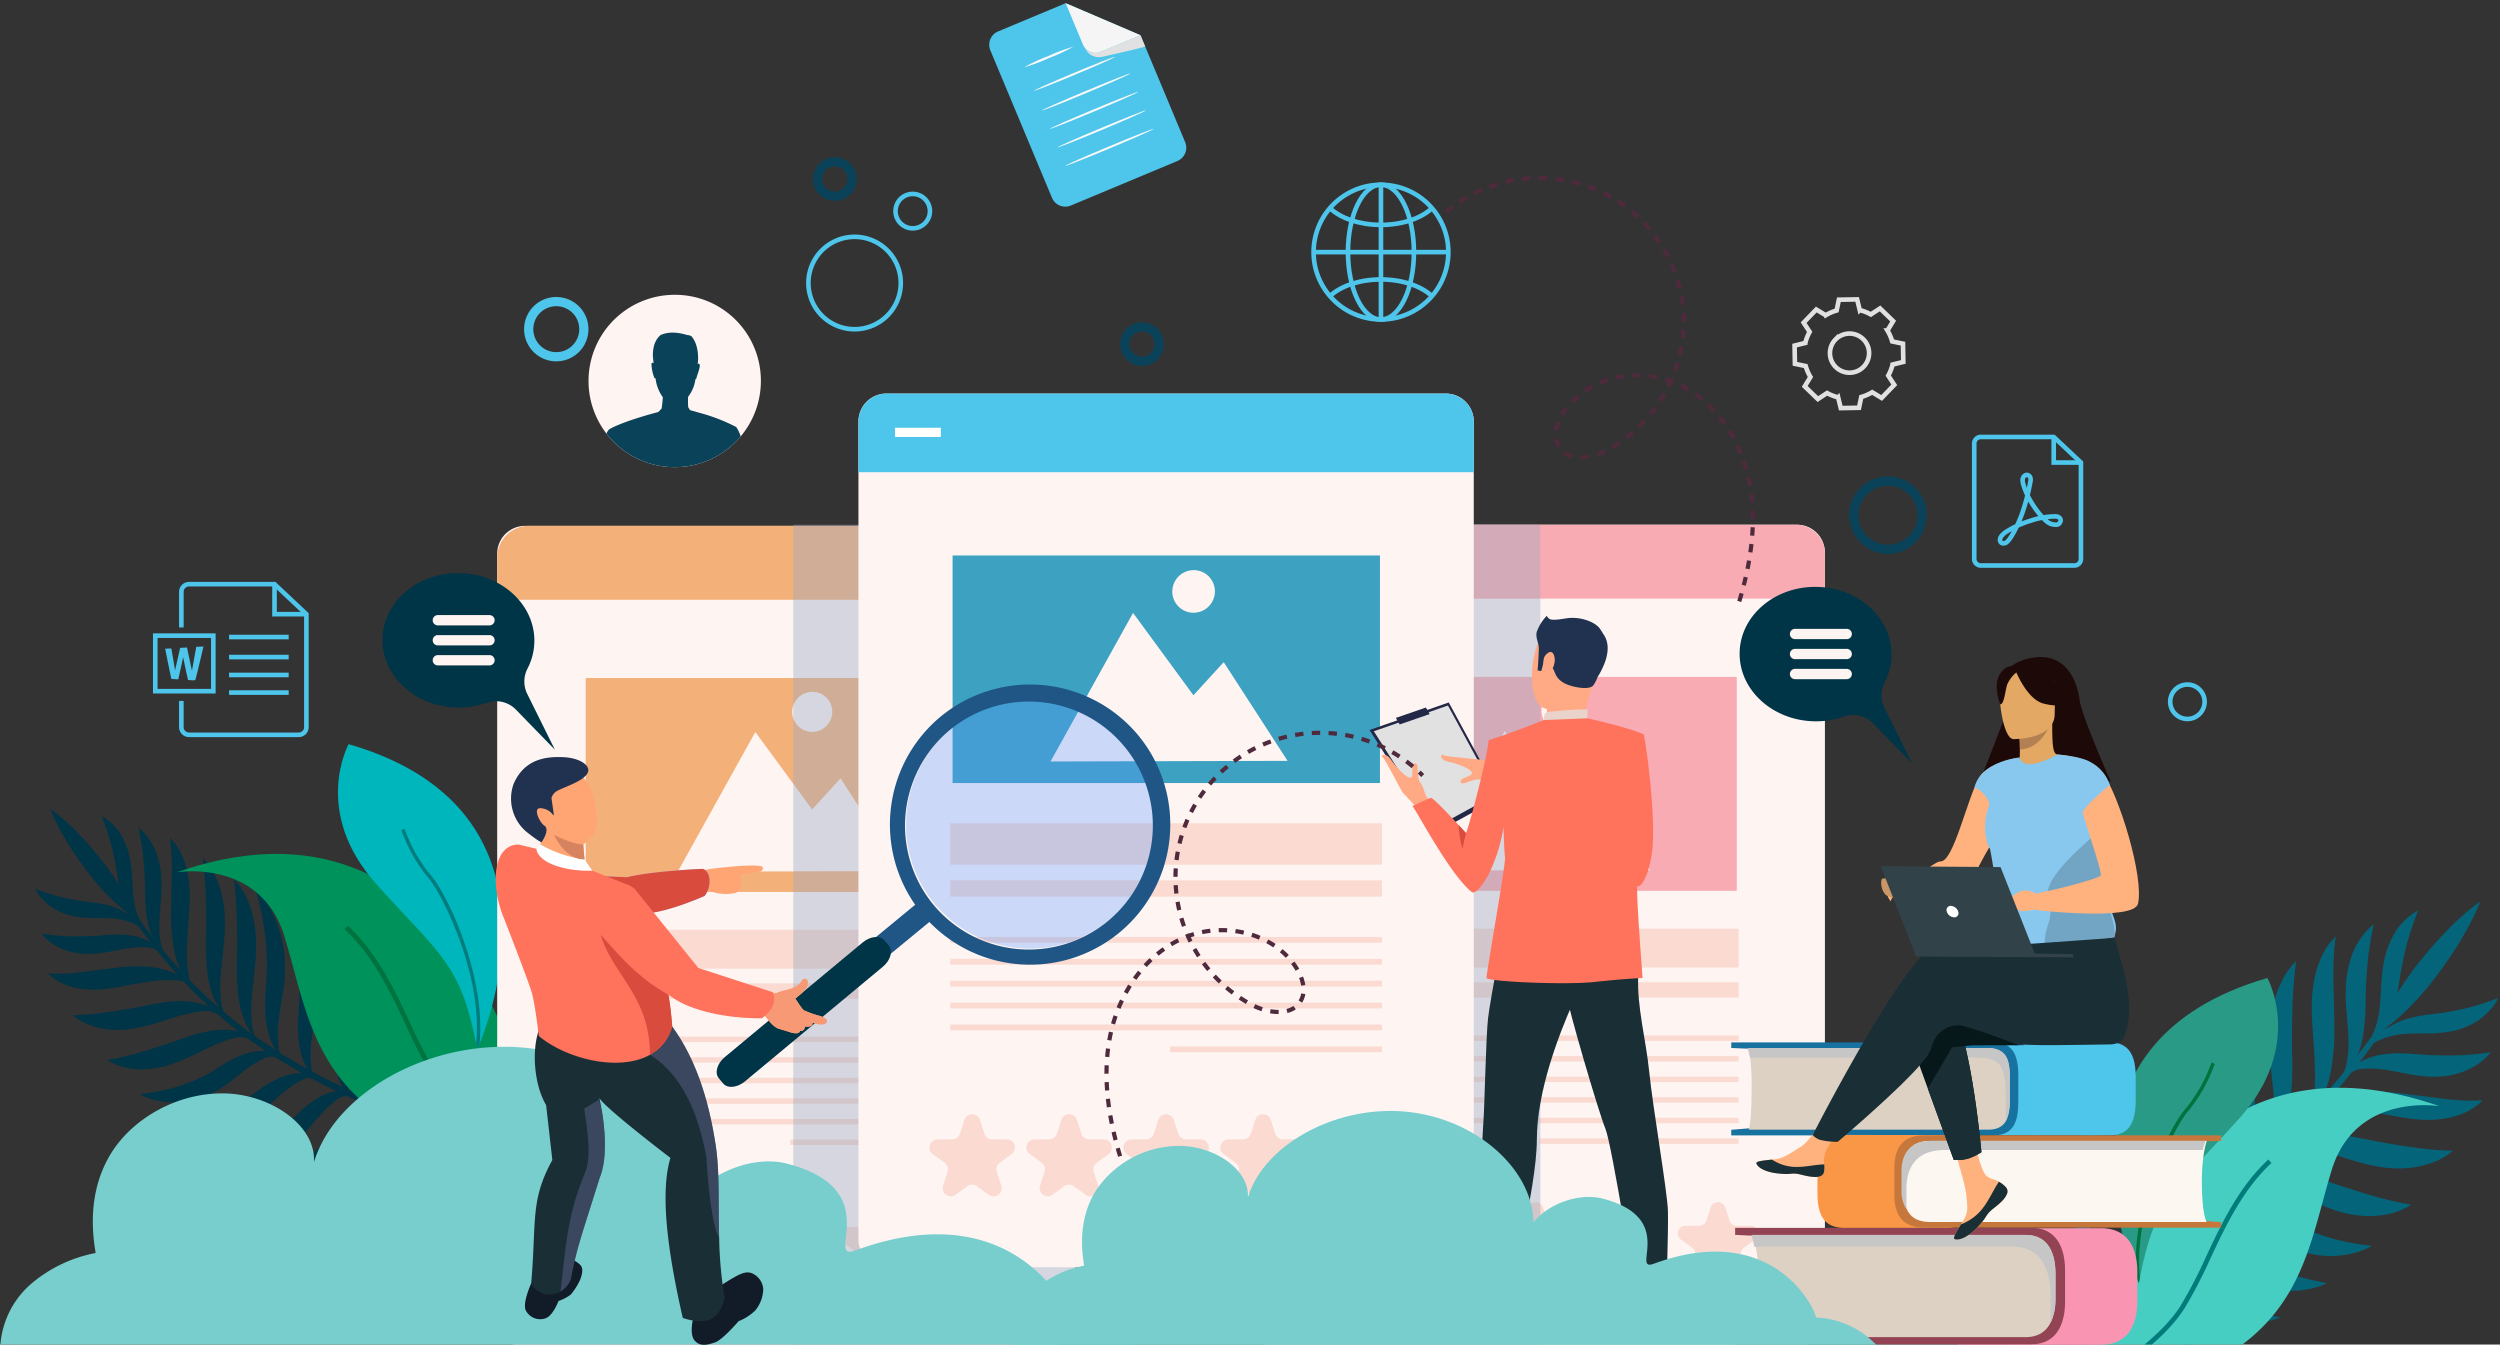 <svg xmlns="http://www.w3.org/2000/svg" width="542.71" height="291.878" viewBox="0 0 542.71 291.878"><rect x="0" y="0" width="542.71" height="291.878" fill="#333333" stroke="none"/><title>resources_banner-new</title><g style="isolation:isolate"><path d="M456.927,238.676c-.376,1.653-.815,3.18-1.119,4.686a34.913,34.913,0,0,0-.612,4.381c-.232,2.848-.002,5.729-.095,8.981-.009.794-.065,1.65-.13,2.44-.059.795-.155,1.602-.26,2.411a34.486,34.486,0,0,1-.982,4.888,24.099,24.099,0,0,1-1.88,4.757,17.948,17.948,0,0,1-1.497,2.347l.748-.295,1.551-.613c.516-.209,1.026-.437,1.54-.654l3.076-1.32c.703-.294,1.397-.62,2.09-.946a10.825,10.825,0,0,0,.963-.503,27.268,27.268,0,0,0,.017-8.506c-.222-1.713-.518-3.438-.78-5.224l-.097-.673-.079-.712q-.081-.713-.147-1.429c-.041-.972-.13-1.93-.111-2.921a27.831,27.831,0,0,1,2.489-11.825,30.381,30.381,0,0,1,7.088-9.564c-1.39,3.702-2.893,7.152-3.803,10.586a39.519,39.519,0,0,0-1.302,10.268c-.031.862.042,1.728.063,2.592.083.877.115,1.701.198,2.634a43.688,43.688,0,0,1,.131,5.698,22.028,22.028,0,0,1-1.054,5.949,15.521,15.521,0,0,1-1.067,2.456c1.51-.716,3.009-1.464,4.508-2.211q1.396-.708,2.779-1.449l.003-.065c.041-.001.081.001.121,0,.187-.1.371-.204.557-.304a27.739,27.739,0,0,0,.025-8.884c-.202-1.661-.506-3.321-.765-5.03-.144-.857-.266-1.705-.386-2.612-.122-.936-.184-1.881-.215-2.829a31.637,31.637,0,0,1,1.641-11.383,27.216,27.216,0,0,1,2.469-5.324,20.173,20.173,0,0,1,3.635-4.518c-.526,1.854-1.03,3.596-1.428,5.333-.408,1.73-.719,3.438-.982,5.131a63.737,63.737,0,0,0-.716,10.071c.016.829.064,1.651.12,2.466.062.843.146,1.74.189,2.633a43.523,43.523,0,0,1,.027,5.536,23.474,23.474,0,0,1-1.059,5.723,15.797,15.797,0,0,1-1.349,3.019c2.444-1.349,4.862-2.761,7.238-4.259.08-.226.149-.454.222-.68a30.151,30.151,0,0,0-.105-9.057c-.219-1.727-.541-3.451-.815-5.224-.151-.887-.282-1.77-.409-2.704-.13-.966-.203-1.941-.243-2.919a33.533,33.533,0,0,1,1.529-11.784,28.598,28.598,0,0,1,2.444-5.562,20.992,20.992,0,0,1,3.666-4.77c-.514,1.927-1.004,3.741-1.383,5.548-.394,1.799-.679,3.578-.926,5.339a70.356,70.356,0,0,0-.609,10.48c.024.863.079,1.718.142,2.567.07.882.158,1.808.207,2.734a46.602,46.602,0,0,1,.06,5.728,25.142,25.142,0,0,1-1.023,5.924,16.328,16.328,0,0,1-1.62,3.641q2.73-1.759,5.388-3.651c.192-.483.367-.968.529-1.456a33.135,33.135,0,0,0,.268-8.469c-.248-3.284-.74-6.571-.994-10.063l-.085-1.325-.043-1.339c-.021-.896-.026-1.797.01-2.707a31.289,31.289,0,0,1,.702-5.506,24.982,24.982,0,0,1,1.826-5.411,16.864,16.864,0,0,1,3.248-4.739c-.197,1.878-.394,3.595-.506,5.289-.119,1.689-.194,3.335-.241,4.979-.045,1.643-.059,3.282-.076,4.936l-.017,2.489.03,2.507a68.586,68.586,0,0,1-.354,10.613,26.192,26.192,0,0,1-1.315,5.483,16.95,16.95,0,0,1-1.857,3.683c-.055.112-.101.228-.158.338.051-.037.103-.073.154-.111l-.003-.02c.014-.003.028-.005.042-.008,1.141-.833,2.275-1.678,3.392-2.551,1.224-.955,2.426-1.946,3.616-2.952.187-.511.354-1.022.511-1.534a32.805,32.805,0,0,0,.24-8.031c-.238-3.24-.721-6.484-.967-9.935l-.082-1.31-.04-1.323c-.018-.885-.022-1.777.016-2.675a31.024,31.024,0,0,1,.713-5.44,24.523,24.523,0,0,1,1.834-5.34,16.575,16.575,0,0,1,3.242-4.658c-.203,1.856-.406,3.551-.525,5.223-.125,1.667-.205,3.291-.258,4.913-.046,1.621-.076,3.238-.089,4.868l-.022,2.456.025,2.474a67.09,67.09,0,0,1-.372,10.484,25.621,25.621,0,0,1-1.324,5.414,16.966,16.966,0,0,1-1.632,3.288c-.011.022-.02.046-.031.068q3.975-3.453,7.669-7.264a36,36,0,0,0,.683-7.782c-.031-3.138-.32-6.261-.535-9.497-.062-.816-.101-1.642-.133-2.474-.033-.835-.058-1.676-.05-2.527a30.858,30.858,0,0,1,.477-5.214,22.093,22.093,0,0,1,1.59-5.226,14.114,14.114,0,0,1,3.127-4.527c-.221,1.791-.383,3.406-.443,4.995-.066,1.585-.068,3.126-.045,4.678l.111,4.691.04,2.398c.02.806.039,1.617.041,2.438a47.881,47.881,0,0,1-.795,10.26,25.225,25.225,0,0,1-1.617,5.146l-.01.021c1.504-1.643,2.977-3.318,4.396-5.046q.236-.48.447-.965a21.986,21.986,0,0,0,.657-6.502c-.081-2.615-.441-5.244-.568-8.1l-.035-1.09.007-1.101c.014-.738.043-1.481.113-2.229a22.036,22.036,0,0,1,.894-4.504,15.455,15.455,0,0,1,5.05-7.759c-.289,1.53-.579,2.908-.786,4.263-.212,1.35-.376,2.656-.504,3.957-.126,1.301-.215,2.597-.295,3.906l-.106,1.976-.052,1.997a47.062,47.062,0,0,1-.639,8.638,18.811,18.811,0,0,1-1.135,3.693c.563-.72,1.128-1.437,1.682-2.166l.813-1.084-.048-.053c.235-.269.458-.547.673-.832a17.863,17.863,0,0,0,.983-2.509,20.328,20.328,0,0,0,.705-3.475c.286-2.33.276-4.72.527-7.329.06-.661.15-1.326.262-1.994s.238-1.34.408-2.01a19.05,19.05,0,0,1,1.467-3.942,13.189,13.189,0,0,1,5.687-6.009c-.484,1.336-.955,2.524-1.345,3.701-.395,1.171-.736,2.304-1.039,3.436-.298,1.133-.567,2.262-.81,3.411-.123.574-.247,1.152-.358,1.735l-.304,1.768c-.201,1.265-.396,2.602-.676,3.968.075-.123.144-.25.22-.371a66.613,66.613,0,0,1,5.163-7.191,86.782,86.782,0,0,1,5.885-6.589,51.663,51.663,0,0,1,6.766-5.854q-.432,1.133-.927,2.213l0,0-.001.002c-.214.471-.437.935-.664,1.395q-.061.124-.123.248-.687,1.367-1.434,2.683-.086.152-.172.304-.363.638-.734,1.27h0q-.57.961-1.167,1.901c-1.192,1.88-2.456,3.7-3.77,5.478q-1.958,2.678-4.157,5.155-.736.824-1.501,1.622-.763.802-1.565,1.569t-1.643,1.504q-.365.317-.738.627c-.208.174-.42.344-.633.514-.032.026-.064.052-.096.077-.238.189-.482.374-.728.557l-.017.012q-.38.282-.775.551l-.034.047c.286-.143.576-.276.868-.392.116-.048.233-.09.349-.133.023-.015.046-.027.069-.042.126-.082.255-.157.384-.233.144-.086.288-.169.434-.249.126-.069.252-.135.379-.199.169-.085.339-.165.511-.243.105-.048.208-.097.313-.142.28-.119.56-.232.842-.333a26.086,26.086,0,0,1,5.549-1.197c.593-.075,1.174-.142,1.741-.212l1.667-.229c.551-.088,1.097-.19,1.639-.29s1.081-.205,1.618-.319,1.073-.234,1.609-.363c.536-.131,1.073-.272,1.616-.426s1.09-.319,1.647-.498c1.12-.353,2.255-.792,3.527-1.237a10.939,10.939,0,0,1-1.106,1.805,13.901,13.901,0,0,1-4.809,3.946,16.345,16.345,0,0,1-3.759,1.354c-.634.145-1.268.245-1.898.327s-1.255.144-1.876.173c-1.224.064-2.394.061-3.531.064s-2.243.013-3.338.103a17.548,17.548,0,0,0-2.458.358q-.411.091-.824.207-.411.116-.825.262-.399.141-.801.309l-.029.011q-.836.35-1.695.813l-.005.007q-1.563,2.123-3.173,4.216l.03-.016a11.984,11.984,0,0,1,1.079-.562,13.431,13.431,0,0,1,2.097-.755c.446-.121.893-.215,1.341-.296.265-.049.53-.097.793-.134a23.765,23.765,0,0,1,3.14-.199c1.71-.003,3.358.14,4.93.256l1.858.116,1.843.056c.611.013,1.219.024,1.827.029s1.215.003,1.824-.009,1.221-.035,1.838-.068,1.242-.076,1.877-.132c1.276-.105,2.579-.297,4.024-.475a11.698,11.698,0,0,1-.773.887,13.154,13.154,0,0,1-3.121,2.358,16.099,16.099,0,0,1-3.74,1.49,17.938,17.938,0,0,1-3.586.541c-.224.011-.448.026-.67.029-.35.005-.698,0-1.045-.013s-.691-.033-1.034-.058l-1.022-.087-1.008-.131c-2.64-.38-5.048-.992-7.468-1.302-.401-.054-.803-.094-1.206-.126-.1-.009-.201-.016-.301-.022a17.853,17.853,0,0,0-2.488.003q-.151.011-.302.025c-.42.038-.843.088-1.274.163-.062.029-.127.054-.188.086-.187.094-.373.193-.562.283l-.006.003a1.663,1.663,0,0,0-.211.116c-.068.043-.135.087-.203.128-.126.158-.247.318-.373.474q-1.186,1.486-2.421,2.931l-.055.066q-1.243,1.458-2.528,2.877c.04-.02.081-.035.121-.054.471-.237.949-.459,1.435-.649l.001,0a18.871,18.871,0,0,1,2.446-.774,23.79,23.79,0,0,1,2.475-.464c.826-.108,1.647-.177,2.461-.213q.61-.027,1.216-.03a48.04,48.04,0,0,1,5.901.374c.759.081,1.509.179,2.254.277l2.217.272,4.334.568c.717.086,1.433.166,2.153.234s1.446.125,2.183.166c.739.044,1.486.061,2.259.059s1.57-.023,2.41-.056a13.007,13.007,0,0,1-4.492,2.912q-.614.249-1.237.443a19.116,19.116,0,0,1-3.755.759,23.511,23.511,0,0,1-2.469.126c-.813-.001-1.616-.042-2.406-.114s-1.566-.18-2.335-.295c-.768-.114-1.529-.234-2.279-.379-2.975-.54-5.841-1.148-8.743-1.481-.528-.061-1.056-.109-1.587-.148-.084-.006-.169-.013-.253-.018a27.482,27.482,0,0,0-5.278.133l-.001,0c-.291.116-.582.235-.869.367q-3.087,3.277-6.396,6.307l.014-.002a14.826,14.826,0,0,1,2.57-.864c.43-.105.861-.191,1.292-.261a20.542,20.542,0,0,1,2.58-.245q.641-.022,1.275-.012c.846.016,1.681.069,2.503.15q.617.061,1.225.14c2.027.264,3.982.668,5.875,1.05l2.247.437,2.239.383c1.486.256,2.963.492,4.445.712.743.106,1.486.205,2.237.295s1.508.172,2.276.243c.771.075,1.55.129,2.352.175s1.627.084,2.488.13a12.474,12.474,0,0,1-1.111.858q-.574.394-1.179.724a17.55,17.55,0,0,1-2.486,1.111,19.425,19.425,0,0,1-3.87.935q-.648.09-1.294.14a24.477,24.477,0,0,1-5.07-.139c-.412-.054-.821-.119-1.227-.191s-.809-.152-1.211-.235l-.599-.131-.599-.131L512.66,252.45c-2.325-.626-4.521-1.375-6.702-2.044-.727-.223-1.452-.437-2.179-.635l-.009-.003c-.322-.087-.64-.169-.958-.249-.102-.025-.205-.05-.307-.075q-.352-.085-.706-.162c-.109-.024-.217-.048-.326-.071-.312-.065-.625-.126-.94-.181-.058-.01-.115-.019-.173-.029q-.43-.072-.866-.129c-.119-.016-.24-.029-.359-.043q-.345-.04-.694-.068c-.122-.01-.243-.021-.365-.029-.331-.022-.663-.038-1.001-.043-.167.041-.331.092-.496.139-.215.06-.431.116-.644.187-.397.132-.79.279-1.177.447l-.018-.067q-1.109.974-2.237,1.923t-2.278,1.865c-.35.275-.705.54-1.058.81.138-.033.277-.055.416-.084.119-.024.237-.05.356-.071.388-.07.777-.129,1.165-.167a20.042,20.042,0,0,1,5.152.196,38.724,38.724,0,0,1,5.98,1.522c.763.251,1.515.512,2.256.774q.556.197,1.105.392l2.174.755,2.172.7c1.444.459,2.874.917,4.318,1.344,1.445.424,2.899.821,4.404,1.182,1.507.37,3.059.658,4.75.993h0a13.106,13.106,0,0,1-3.099,1.497,17.879,17.879,0,0,1-1.963.557,18.366,18.366,0,0,1-2.632.361,20.633,20.633,0,0,1-2.604.002q-.645-.038-1.28-.113t-1.261-.182a24.602,24.602,0,0,1-2.454-.554c-.802-.224-1.585-.491-2.359-.771l-1.153-.431-1.129-.472c-2.967-1.275-5.686-2.741-8.473-3.949q-.673-.292-1.352-.558c-.085-.034-.17-.066-.255-.099a24.599,24.599,0,0,0-4.52-1.31c-.154.014-.308.035-.462.053-.204.024-.408.043-.61.076-.376.06-.749.132-1.12.223q-2.362,1.731-4.782,3.354l0,0c.295-.024.591-.033.887-.034.071,0,.141,0,.211,0,.293.004.586.014.876.038h.003a15.621,15.621,0,0,1,3.814.833c.406.14.804.292,1.196.453q.586.248,1.153.52c.757.363,1.49.754,2.2,1.164q.533.308,1.049.63c.347.205.69.423,1.027.639s.668.433.989.638c.625.392,1.258.778,1.912,1.134q.985.528,2,1.001a47.28,47.28,0,0,0,6.32,2.398c1.458.429,2.95.808,4.5,1.105.775.146,1.562.285,2.368.403l2.478.339a16.133,16.133,0,0,1-3.784,1.516q-.65.173-1.307.3-.656.126-1.317.208a20.249,20.249,0,0,1-2.639.158q-.658-.004-1.31-.051a22.742,22.742,0,0,1-9.775-3.012,22.337,22.337,0,0,1-2.17-1.384c-.676-.497-1.299-.968-1.922-1.467-.626-.483-1.238-.972-1.848-1.451s-1.218-.948-1.836-1.391c-.266-.195-.533-.385-.801-.572-.101-.07-.203-.139-.304-.208-.168-.114-.337-.225-.506-.335-.128-.083-.255-.166-.384-.247-.155-.097-.314-.189-.471-.283q-.392-.231-.795-.447c-.093-.05-.186-.1-.28-.148q-.294-.151-.594-.293c-.066-.031-.133-.06-.2-.091-.456-.207-.922-.4-1.406-.571l-.001,0c-.27-.014-.54-.02-.81-.018-.28.004-.56.013-.839.036q-1.767,1.13-3.561,2.203c-.684.41-1.376.801-2.065,1.199-.486.281-.968.571-1.457.846.294-.004.588.007.881.025.063.004.126.008.189.013.293.023.586.053.875.096a15.917,15.917,0,0,1,3.796,1.089c.401.167.794.347,1.18.535a33.11,33.11,0,0,1,4.321,2.62c.679.461,1.342.965,1.972,1.422.306.219.614.437.926.651s.627.422.949.625a47.336,47.336,0,0,0,8.219,4.004c1.448.532,2.931,1.021,4.477,1.425,1.546.417,3.146.73,4.844,1.074q-.628.306-1.275.548a16.793,16.793,0,0,1-2.629.743q-.666.133-1.335.218a20.306,20.306,0,0,1-5.325-.032,22.007,22.007,0,0,1-3.836-.873,24.03,24.03,0,0,1-5.843-2.823,23.208,23.208,0,0,1-2.114-1.54c-.327-.272-.642-.538-.952-.804s-.611-.532-.913-.804q-.456-.397-.903-.796c-.895-.796-1.772-1.589-2.676-2.323-.266-.221-.533-.437-.802-.65-.088-.07-.177-.138-.266-.207q-.281-.218-.566-.428c-.104-.077-.208-.153-.312-.228-.206-.148-.415-.291-.626-.432-.1-.067-.199-.135-.3-.2q-.373-.241-.759-.468c-.128-.075-.258-.146-.388-.218q-.259-.144-.523-.28c-.142-.073-.283-.145-.427-.214-.193-.093-.39-.18-.588-.267-.126-.055-.25-.114-.379-.166h0c-.391-.039-.783-.066-1.177-.067q-1.625.878-3.264,1.718l-3.047,1.522c-.138.07-.278.133-.418.198l0,.001a11.321,11.321,0,0,1,1.342.289,13.352,13.352,0,0,1,1.303.438,15.913,15.913,0,0,1,2.43,1.216c.385.234.759.48,1.122.737a33.797,33.797,0,0,1,4.002,3.367c.465.458.903.853,1.337,1.266.145.138.289.277.434.421.303.257.599.525.898.787s.603.518.92.749q.919.747,1.883,1.405t1.972,1.231q.501.294,1.016.562a28.843,28.843,0,0,0,3.215,1.417,83.036,83.036,0,0,0,9.738,2.433,23.731,23.731,0,0,1-10.877,1.253,19.116,19.116,0,0,1-3.997-1.006,20.433,20.433,0,0,1-5.879-3.375c-.36-.273-.698-.567-1.031-.866s-.659-.605-.995-.901q-.476-.469-.939-.953l-.464-.48-.426-.475c-1.129-1.264-2.194-2.526-3.293-3.711-.241-.26-.485-.513-.731-.765-.068-.07-.137-.139-.205-.208q-.32-.322-.646-.633c-.045-.043-.089-.087-.134-.129q-.377-.353-.768-.688c-.075-.064-.15-.126-.226-.189q-.316-.264-.643-.515c-.072-.055-.143-.112-.215-.166q-.411-.306-.845-.59c-.077-.05-.156-.098-.234-.147-.137-.086-.281-.167-.421-.25-.225-.052-.451-.1-.679-.14-.242-.042-.485-.078-.73-.105l-.087.039c-.106.049-.264.121-.409.188l-.365.168c-.705.326-1.408.651-2.122.945l-3.111,1.312c-.519.216-1.035.443-1.557.65l-1.185.46c.028.002.054.007.082.01.445.032.888.081,1.325.155a16.262,16.262,0,0,1,3.282.949q.526.212,1.035.454a24.55,24.55,0,0,1,3.822,2.287q.447.322.885.652t.856.676c.279.227.567.466.85.712s.563.498.825.751c1.09,1.011,2.067,2.033,3.023,3.008a35.894,35.894,0,0,0,2.893,2.719,25.475,25.475,0,0,0,3.252,2.29c.295.176.596.345.902.511.612.333,1.246.654,1.895.994.324.17.652.345.982.529a13.306,13.306,0,0,1-6.938-.136,13.413,13.413,0,0,1-2.177-.836c-.337-.166-.666-.346-.989-.536l-.034-.018c-.36-.212-.708-.439-1.048-.676a18.361,18.361,0,0,1-1.712-1.345c-.564-.488-1.092-.993-1.602-1.497s-1.002-1.006-1.492-1.489l-1.48-1.422-1.52-1.428c-1.011-.94-2.016-1.864-3.064-2.723-.333-.277-.67-.545-1.011-.808-.07-.054-.141-.107-.211-.161-.337-.255-.677-.506-1.025-.748l-.011-.008a26.454,26.454,0,0,0-2.446-1.51l-.001,0-.011-.002c-.318-.065-.632-.12-.947-.165-.278-.039-.557-.068-.837-.092-.045-.004-.089-.011-.134-.014l-.734.285c-2.096.778-4.207,1.491-6.31,2.239l-.17-.827h0l-.142-.689c2.082-.77,4.169-1.514,6.245-2.305l.827-.326.005-.032c.018.003.035.007.053.009l.33-.13a38.18,38.18,0,0,0,1.335-7.839c.118-1.491.166-2.984.208-4.494l.053-2.28.031-2.24c.005-1.5-.037-3.054.056-4.692a23.906,23.906,0,0,1,.769-5.039,19.447,19.447,0,0,1,2.046-4.811A17.901,17.901,0,0,1,456.927,238.676Z" style="fill:#04647a"/><path d="M78.428,211.169c.311,1.37.676,2.635.928,3.884a28.955,28.955,0,0,1,.507,3.631c.192,2.36.001,4.749.079,7.444.007.658.054,1.367.108,2.023.049.659.128,1.328.216,1.998a28.6,28.6,0,0,0,.814,4.051,19.979,19.979,0,0,0,1.558,3.943,14.873,14.873,0,0,0,1.241,1.945l-.62-.245-1.286-.508c-.427-.173-.851-.362-1.276-.542l-2.55-1.094c-.583-.244-1.157-.514-1.732-.784a8.969,8.969,0,0,1-.798-.417,22.605,22.605,0,0,1-.014-7.05c.184-1.42.43-2.849.646-4.33l.081-.557.066-.59q.067-.591.122-1.185c.034-.806.108-1.6.092-2.421a23.066,23.066,0,0,0-2.063-9.801,25.181,25.181,0,0,0-5.875-7.927c1.152,3.068,2.398,5.928,3.152,8.774a32.745,32.745,0,0,1,1.079,8.511c.026.715-.034,1.432-.052,2.149-.069.727-.095,1.41-.164,2.183a36.2,36.2,0,0,0-.109,4.723,18.256,18.256,0,0,0,.873,4.93,12.866,12.866,0,0,0,.884,2.036c-1.252-.594-2.494-1.213-3.736-1.832q-1.157-.587-2.303-1.201l-.003-.054c-.034-.001-.067.001-.1,0-.155-.083-.308-.169-.462-.252a22.995,22.995,0,0,1-.02-7.363c.168-1.377.42-2.753.634-4.169.119-.71.221-1.413.32-2.165.101-.776.152-1.559.178-2.344a26.224,26.224,0,0,0-1.36-9.434,22.557,22.557,0,0,0-2.046-4.413,16.721,16.721,0,0,0-3.013-3.745c.436,1.536.854,2.981,1.183,4.42.338,1.434.596,2.85.814,4.253a52.83,52.83,0,0,1,.593,8.347c-.013.687-.053,1.368-.099,2.044-.052.699-.121,1.442-.157,2.182a36.105,36.105,0,0,0-.022,4.588,19.452,19.452,0,0,0,.878,4.743,13.092,13.092,0,0,0,1.118,2.502c-2.026-1.118-4.03-2.289-5.999-3.53-.067-.187-.123-.376-.184-.564a24.985,24.985,0,0,1,.087-7.506c.182-1.431.448-2.861.675-4.33.126-.736.234-1.467.339-2.241.108-.8.168-1.609.201-2.419a27.791,27.791,0,0,0-1.267-9.767,23.701,23.701,0,0,0-2.026-4.61,17.401,17.401,0,0,0-3.038-3.954c.426,1.597.832,3.1,1.146,4.598.327,1.492.563,2.966.767,4.425a58.328,58.328,0,0,1,.504,8.686c-.02.715-.065,1.424-.118,2.128-.058.731-.131,1.498-.172,2.266a38.621,38.621,0,0,0-.05,4.747,20.849,20.849,0,0,0,.848,4.91,13.54,13.54,0,0,0,1.343,3.018q-2.263-1.458-4.465-3.026c-.159-.4-.304-.802-.439-1.206a27.461,27.461,0,0,1-.222-7.019c.206-2.721.613-5.446.824-8.341l.07-1.099.035-1.109c.017-.743.022-1.49-.008-2.243a25.92,25.92,0,0,0-.582-4.563,20.698,20.698,0,0,0-1.514-4.485,13.978,13.978,0,0,0-2.692-3.928c.163,1.557.326,2.98.419,4.384.099,1.4.161,2.764.2,4.127.037,1.362.049,2.72.063,4.091l.014,2.063-.025,2.078a56.831,56.831,0,0,0,.293,8.797,21.706,21.706,0,0,0,1.09,4.544,14.05,14.05,0,0,0,1.539,3.053c.046.093.083.189.131.281-.042-.031-.085-.061-.128-.092l.002-.017-.035-.006c-.946-.691-1.885-1.391-2.811-2.114-1.015-.792-2.011-1.613-2.997-2.446-.155-.423-.294-.847-.424-1.271a27.193,27.193,0,0,1-.199-6.656c.197-2.686.597-5.374.801-8.234l.068-1.085.033-1.097c.015-.734.018-1.473-.013-2.217a25.723,25.723,0,0,0-.591-4.509,20.324,20.324,0,0,0-1.52-4.426,13.735,13.735,0,0,0-2.687-3.861c.169,1.538.337,2.943.435,4.329.104,1.382.17,2.728.213,4.072.038,1.343.063,2.684.074,4.035l.018,2.035-.021,2.051a55.604,55.604,0,0,0,.308,8.689,21.234,21.234,0,0,0,1.097,4.488,14.058,14.058,0,0,0,1.352,2.725c.009.018.016.038.026.056q-3.295-2.861-6.356-6.02a29.836,29.836,0,0,1-.566-6.449c.026-2.601.265-5.19.443-7.871.052-.676.084-1.361.11-2.051.028-.692.048-1.389.042-2.094a25.586,25.586,0,0,0-.395-4.322,18.307,18.307,0,0,0-1.318-4.332,11.697,11.697,0,0,0-2.591-3.752c.183,1.484.318,2.823.367,4.14.055,1.313.056,2.591.038,3.877l-.092,3.888-.033,1.988c-.016.668-.032,1.341-.034,2.02a39.685,39.685,0,0,0,.659,8.503,20.898,20.898,0,0,0,1.34,4.265l.009.018c-1.246-1.361-2.467-2.75-3.644-4.182q-.196-.398-.371-.8a18.218,18.218,0,0,1-.545-5.389c.067-2.167.366-4.346.471-6.714l.029-.903L35.08,191.66c-.011-.612-.035-1.227-.093-1.848a18.263,18.263,0,0,0-.741-3.733,12.811,12.811,0,0,0-4.185-6.431c.24,1.268.48,2.411.651,3.534.176,1.119.311,2.201.418,3.28.104,1.078.178,2.152.244,3.238l.088,1.638.043,1.655a39.01,39.01,0,0,0,.53,7.159,15.59,15.59,0,0,0,.941,3.061c-.466-.597-.935-1.191-1.394-1.795l-.673-.899.04-.043c-.194-.223-.38-.454-.558-.689a14.812,14.812,0,0,1-.815-2.079,16.838,16.838,0,0,1-.584-2.88c-.237-1.931-.228-3.912-.436-6.074-.05-.548-.125-1.099-.217-1.653s-.197-1.111-.338-1.666a15.795,15.795,0,0,0-1.216-3.267,10.931,10.931,0,0,0-4.713-4.98c.401,1.107.791,2.092,1.115,3.068.328.971.61,1.909.861,2.848.247.939.47,1.875.671,2.827.102.476.204.955.297,1.438l.252,1.466c.166,1.048.329,2.156.56,3.289-.062-.102-.119-.207-.182-.308a55.199,55.199,0,0,0-4.279-5.96,71.976,71.976,0,0,0-4.877-5.461,42.803,42.803,0,0,0-5.608-4.852c.239.626.496,1.236.768,1.834l0,0,.001.002c.177.391.362.775.551,1.156q.051.103.102.205c.379.755.777,1.495,1.189,2.224q.071.126.143.252.301.529.609,1.052h0q.472.796.967,1.575c.988,1.558,2.036,3.067,3.125,4.54q1.623,2.22,3.446,4.273.61.683,1.244,1.345.632.664,1.297,1.3t1.362,1.246q.303.263.612.52c.172.144.348.285.524.426.027.021.053.043.08.064.198.157.4.31.604.462l.014.01q.315.234.642.457l.028.039c-.237-.118-.477-.229-.72-.325-.096-.04-.193-.074-.29-.11-.019-.013-.038-.023-.057-.035-.104-.068-.211-.13-.318-.194-.119-.071-.238-.14-.36-.206-.104-.057-.209-.112-.314-.165-.14-.071-.281-.137-.423-.201-.087-.039-.172-.08-.26-.118-.232-.099-.465-.192-.698-.276a21.619,21.619,0,0,0-4.599-.992c-.491-.062-.973-.118-1.443-.175l-1.382-.19c-.456-.073-.909-.157-1.359-.24s-.896-.17-1.341-.264-.889-.194-1.334-.301c-.445-.109-.89-.226-1.339-.353s-.903-.264-1.365-.413c-.928-.293-1.869-.657-2.924-1.025a9.072,9.072,0,0,0,.916,1.496,11.52,11.52,0,0,0,3.986,3.27,13.546,13.546,0,0,0,3.115,1.123c.526.12,1.051.203,1.573.271s1.04.119,1.555.143c1.015.053,1.984.05,2.927.053s1.859.011,2.766.086a14.531,14.531,0,0,1,2.037.297q.34.076.683.172.34.096.684.217c.22.078.442.164.664.256l.024.009q.693.29,1.405.674l.004.006q1.296,1.76,2.63,3.494l-.025-.013a9.933,9.933,0,0,0-.894-.465,11.149,11.149,0,0,0-1.738-.626c-.369-.101-.74-.178-1.111-.246-.219-.04-.439-.081-.658-.111a19.683,19.683,0,0,0-2.603-.165c-1.417-.002-2.783.116-4.086.212l-1.54.096-1.527.046c-.507.011-1.011.02-1.514.024s-1.007.002-1.512-.007-1.012-.029-1.523-.056-1.029-.063-1.556-.109c-1.057-.087-2.138-.246-3.335-.394a9.691,9.691,0,0,0,.641.735,10.907,10.907,0,0,0,2.587,1.954,13.348,13.348,0,0,0,3.1,1.235,14.87,14.87,0,0,0,2.972.449c.185.009.371.021.556.024.29.004.579,0,.866-.011s.573-.028.857-.048l.847-.072.835-.108c2.188-.315,4.184-.822,6.19-1.079.332-.044.666-.078,1-.105q.125-.011.25-.018a14.812,14.812,0,0,1,2.062.002c.083.006.167.013.25.02.348.032.699.073,1.056.135.052.024.105.045.156.071.155.078.309.16.466.234l.005.002a1.381,1.381,0,0,1,.175.096c.056.035.112.072.169.106.104.131.205.263.309.393q.983,1.232,2.006,2.429l.046.055q1.03,1.209,2.096,2.385c-.033-.017-.067-.029-.1-.045-.391-.197-.786-.38-1.19-.538l-.001,0a15.623,15.623,0,0,0-2.027-.641,19.699,19.699,0,0,0-2.052-.385c-.685-.09-1.365-.147-2.039-.176q-.506-.022-1.008-.025a39.821,39.821,0,0,0-4.891.31c-.629.067-1.251.148-1.868.23l-1.837.226L17.9,211c-.594.072-1.188.138-1.785.194s-1.198.103-1.809.137c-.612.036-1.232.051-1.872.049s-1.302-.019-1.997-.046a10.782,10.782,0,0,0,3.723,2.414q.509.206,1.025.367a15.843,15.843,0,0,0,3.112.629,19.456,19.456,0,0,0,2.046.104c.674-.001,1.339-.034,1.994-.095s1.298-.149,1.935-.245,1.267-.194,1.889-.314c2.466-.447,4.841-.951,7.247-1.228.438-.051.876-.091,1.315-.123.07-.005.14-.011.209-.015a22.77,22.77,0,0,1,4.375.11l.001,0c.242.096.482.195.72.304q2.559,2.716,5.301,5.228l-.012-.002a12.289,12.289,0,0,0-2.13-.716q-.534-.13-1.071-.216a17.009,17.009,0,0,0-2.138-.203q-.531-.018-1.057-.01c-.702.013-1.393.057-2.075.124q-.511.05-1.015.116c-1.68.219-3.3.554-4.869.87l-1.863.362-1.856.317c-1.232.212-2.456.408-3.684.59-.616.088-1.232.17-1.855.245s-1.25.142-1.887.201c-.639.062-1.285.107-1.95.145s-1.349.07-2.062.107a10.291,10.291,0,0,0,.921.711,11.444,11.444,0,0,0,.977.6,14.572,14.572,0,0,0,2.061.921,16.096,16.096,0,0,0,3.207.775q.537.074,1.072.116a20.288,20.288,0,0,0,4.202-.116c.341-.045.68-.099,1.017-.158s.671-.126,1.003-.195l.496-.109.496-.108.977-.252c1.927-.519,3.748-1.14,5.555-1.694.602-.185,1.203-.362,1.806-.526l.007-.002c.267-.072.53-.14.794-.206.085-.021.17-.041.254-.062q.292-.07.585-.134c.09-.02.18-.04.27-.059.259-.054.518-.105.779-.15.048-.008.096-.016.143-.024q.357-.06.718-.107c.099-.013.199-.024.298-.036q.286-.033.575-.057c.101-.009.202-.018.303-.024.274-.018.55-.031.83-.036.138.034.274.076.411.115.178.05.357.097.533.155.329.11.655.231.976.37l.015-.056q.919.807,1.854,1.594t1.888,1.545c.29.228.585.448.877.671-.115-.027-.23-.046-.345-.069-.098-.02-.196-.042-.295-.059-.322-.058-.644-.107-.966-.139a16.612,16.612,0,0,0-4.27.163,32.115,32.115,0,0,0-4.957,1.262c-.633.208-1.255.425-1.87.642q-.461.163-.915.325l-1.802.626-1.8.581c-1.197.381-2.382.76-3.579,1.114-1.198.352-2.403.68-3.65.98-1.249.307-2.535.545-3.937.823h0a10.863,10.863,0,0,0,2.569,1.24,14.85,14.85,0,0,0,1.627.462,15.225,15.225,0,0,0,2.182.299,17.105,17.105,0,0,0,2.159.002q.535-.032,1.061-.094t1.045-.151a20.377,20.377,0,0,0,2.034-.46c.665-.186,1.313-.407,1.955-.639l.956-.357.936-.391c2.459-1.057,4.713-2.272,7.023-3.273q.558-.242,1.12-.463c.07-.028.141-.055.211-.082a20.389,20.389,0,0,1,3.746-1.086c.128.011.255.029.383.044.169.02.338.036.506.063.311.05.621.11.928.185q1.958,1.434,3.963,2.78l0,0c-.245-.02-.49-.027-.735-.028-.059,0-.117,0-.175,0-.243.003-.486.012-.726.032h-.003a12.945,12.945,0,0,0-3.161.691c-.336.116-.666.242-.991.376q-.485.206-.956.431c-.627.301-1.235.625-1.824.965q-.442.255-.869.522c-.287.17-.572.35-.851.53s-.553.359-.82.528c-.518.325-1.043.645-1.585.94q-.817.437-1.657.83a39.174,39.174,0,0,1-5.238,1.988c-1.209.356-2.445.67-3.73.916-.642.121-1.295.236-1.963.334l-2.054.281a13.373,13.373,0,0,0,3.136,1.256q.539.143,1.083.249.544.104,1.092.172a16.768,16.768,0,0,0,2.188.131q.545-.003,1.086-.042a18.848,18.848,0,0,0,8.102-2.497,18.492,18.492,0,0,0,1.798-1.147c.56-.412,1.076-.803,1.593-1.216.519-.401,1.026-.806,1.531-1.203s1.009-.785,1.522-1.153c.22-.162.442-.319.664-.474.084-.058.168-.115.252-.172.139-.095.279-.187.42-.278.106-.069.212-.138.319-.205.129-.081.26-.157.391-.234q.325-.192.659-.371c.077-.041.154-.083.232-.123q.244-.125.493-.243c.055-.026.111-.05.166-.076.378-.172.764-.332,1.165-.473l0,0c.224-.011.448-.017.672-.015.232.003.464.011.696.03q1.464.937,2.951,1.826c.567.34,1.14.664,1.711.994.403.233.803.473,1.208.701-.244-.003-.487.006-.73.021-.052.003-.104.006-.157.01-.243.019-.485.044-.725.08a13.202,13.202,0,0,0-3.146.903c-.332.139-.658.287-.978.443a27.434,27.434,0,0,0-3.581,2.172c-.563.382-1.112.799-1.635,1.178-.253.182-.509.362-.768.539s-.52.35-.786.517a39.215,39.215,0,0,1-6.812,3.318c-1.2.441-2.429.846-3.71,1.181-1.281.345-2.608.605-4.015.89q.521.254,1.057.454a13.936,13.936,0,0,0,2.179.616c.368.073.737.133,1.107.18a16.831,16.831,0,0,0,4.413-.027,18.234,18.234,0,0,0,3.18-.723,19.919,19.919,0,0,0,4.843-2.34,19.253,19.253,0,0,0,1.752-1.276c.271-.226.532-.446.788-.666s.507-.441.757-.667q.378-.329.748-.66c.742-.66,1.469-1.317,2.218-1.926.22-.183.442-.362.665-.539.073-.058.147-.115.221-.172q.233-.18.469-.354c.086-.063.172-.127.259-.189.171-.123.344-.241.519-.358.083-.055.165-.112.248-.166q.31-.2.629-.388c.106-.062.214-.121.321-.181q.214-.119.433-.232c.117-.06.235-.12.354-.177.16-.077.323-.149.487-.221.105-.046.207-.094.314-.137h0c.324-.032.649-.054.975-.055q1.347.728,2.706,1.424l2.526,1.261c.114.058.23.11.346.164l0,0a9.397,9.397,0,0,0-1.113.24,11.024,11.024,0,0,0-1.08.363,13.193,13.193,0,0,0-2.014,1.008q-.478.291-.93.611a27.985,27.985,0,0,0-3.317,2.791c-.385.38-.749.707-1.109,1.049-.12.114-.24.23-.36.349-.251.213-.496.435-.745.652s-.499.429-.762.62q-.762.619-1.561,1.164t-1.635,1.02q-.415.243-.842.466a23.926,23.926,0,0,1-2.664,1.175,68.81,68.81,0,0,1-8.071,2.016,19.668,19.668,0,0,0,9.015,1.038,15.844,15.844,0,0,0,3.313-.833,16.938,16.938,0,0,0,4.873-2.797c.298-.226.579-.47.854-.718s.546-.502.825-.747q.394-.389.778-.79l.385-.398.353-.393c.936-1.048,1.818-2.094,2.729-3.076.2-.215.402-.425.606-.634.057-.058.113-.115.17-.172q.265-.267.536-.525c.037-.035.074-.072.111-.107.208-.195.421-.384.637-.57.062-.053.124-.105.187-.157q.262-.219.533-.427c.06-.045.118-.092.178-.137q.341-.254.7-.489c.064-.042.13-.081.194-.122.114-.071.233-.138.349-.207.186-.043.374-.083.563-.116.201-.034.402-.065.605-.087l.072.033c.088.04.219.1.339.155l.303.139c.584.27,1.167.54,1.758.783l2.578,1.087c.43.179.858.367,1.29.539l.982.381c-.023.002-.045.006-.068.008-.369.027-.736.067-1.098.129a13.479,13.479,0,0,0-2.721.786q-.436.175-.858.376a20.351,20.351,0,0,0-3.168,1.896c-.247.178-.492.357-.733.54s-.478.369-.709.56c-.231.188-.47.386-.705.59s-.467.413-.684.623c-.903.838-1.713,1.685-2.505,2.493a29.769,29.769,0,0,1-2.397,2.253A21.112,21.112,0,0,1,64.262,253.19c-.244.146-.494.286-.748.423-.508.276-1.033.542-1.57.824-.269.141-.54.286-.814.438a11.025,11.025,0,0,0,5.751-.113,11.106,11.106,0,0,0,1.805-.693c.279-.138.552-.287.82-.444l.028-.015c.298-.176.587-.364.868-.56a15.209,15.209,0,0,0,1.419-1.115c.467-.405.905-.823,1.328-1.241s.83-.834,1.237-1.234l1.226-1.179,1.26-1.184c.838-.779,1.671-1.545,2.54-2.257.276-.229.555-.452.838-.67.058-.045.117-.089.175-.133.279-.212.561-.42.85-.62l.009-.007A21.944,21.944,0,0,1,83.31,242.16l.001,0,.009-.001c.263-.054.523-.099.785-.137.23-.032.462-.057.694-.076.037-.003.074-.009.111-.012l.608.236c1.738.645,3.487,1.236,5.23,1.856l.141-.686h0l.117-.571c-1.725-.638-3.456-1.255-5.176-1.91l-.685-.27-.004-.026c-.015.002-.029.006-.044.007l-.274-.108a31.644,31.644,0,0,1-1.107-6.497c-.098-1.236-.138-2.473-.172-3.725L83.5,228.349l-.025-1.857c-.004-1.243.031-2.531-.046-3.889a19.816,19.816,0,0,0-.637-4.176,16.12,16.12,0,0,0-1.696-3.987A14.833,14.833,0,0,0,78.428,211.169Z" style="fill:#003547"/><path d="M108.572,221.99c5.118,11.17,7.995,21.739,4.226,26.454a6.135,6.135,0,0,1-.729.766c-2.903,2.558-8.613,2.615-18.252-1.192-25.655-10.134-26.872-27.623-32.061-44.701-5.115-16.865-22.983-14.015-23.439-13.939C79.95,174.876,99.888,203.054,108.572,221.99Z" style="fill:#00925b"/><path d="M112.798,248.444a6.135,6.135,0,0,1-.729.766c-4.819-2.903-14.046-9.058-18.397-15.967a102.583,102.583,0,0,1-5.606-10.807c-3.452-7.337-7.028-14.924-13.268-20.742l.696-.75c6.383,5.957,9.997,13.633,13.494,21.059a99.948,99.948,0,0,0,5.548,10.695C98.777,239.439,108.1,245.618,112.798,248.444Z" style="fill:#00723e"/><path d="M104.114,226.554c-.302.743-.497,1.164-.519,1.211-.079-.41-.155-.817-.233-1.211-3.423-17.536-7.999-19.368-21.721-34.707-14.034-15.689-5.963-30.304-5.963-30.304C122.693,175.127,107.309,218.715,104.114,226.554Z" style="fill:#00b6bd"/><path d="M104.114,226.554c-.302.743-.497,1.164-.519,1.211-.079-.41-.155-.817-.233-1.211,1.523-15.16-7.623-32.949-10.496-36.14a33.486,33.486,0,0,1-5.497-9.564c-.117-.284-.226-.555-.261-.618l.663-.374c.058.103.134.292.303.708a32.705,32.705,0,0,0,5.36,9.335C97.076,193.949,105.512,211.823,104.114,226.554Z" style="fill:#007c7c"/><path d="M459.331,272.754c-5.118,11.17-7.995,21.739-4.226,26.454a6.15,6.15,0,0,0,.729.766c2.903,2.558,8.613,2.615,18.252-1.192,25.655-10.134,26.872-27.623,32.061-44.701,5.115-16.865,22.983-14.015,23.439-13.939C487.953,225.64,468.015,253.817,459.331,272.754Z" style="fill:#47cec2"/><path d="M455.105,299.208a6.15,6.15,0,0,0,.729.766c4.819-2.903,14.046-9.058,18.397-15.967A102.602,102.602,0,0,0,479.838,273.2c3.452-7.337,7.028-14.924,13.268-20.742l-.696-.75c-6.383,5.957-9.997,13.633-13.494,21.059a99.929,99.929,0,0,1-5.548,10.695C469.126,290.202,459.803,296.381,455.105,299.208Z" style="fill:#007c7c"/><path d="M463.789,277.317c.302.743.497,1.164.519,1.211.079-.41.155-.817.233-1.211,3.422-17.536,7.999-19.368,21.721-34.707,14.034-15.689,5.963-30.304,5.963-30.304C445.21,225.89,460.594,269.478,463.789,277.317Z" style="fill:#299a86"/><path d="M463.789,277.317c.302.743.497,1.164.519,1.211.079-.41.155-.817.233-1.211-1.523-15.16,7.622-32.949,10.496-36.14a33.486,33.486,0,0,0,5.497-9.564c.117-.284.226-.555.261-.618l-.663-.375c-.058.103-.134.292-.303.708a32.706,32.706,0,0,1-5.36,9.335C470.828,244.713,462.391,262.587,463.789,277.317Z" style="fill:#00723e"/><path d="M255.594,34.951l-23.126,9.666a3.136,3.136,0,0,1-4.103-1.684L214.986,10.924a3.136,3.136,0,0,1,1.684-4.103l14.666-6.13L247.58,7.647l9.697,23.201A3.136,3.136,0,0,1,255.594,34.951Z" style="fill:#4ec5ea"/><path d="M231.336.691,235.102,9.7a2.917,2.917,0,0,0,3.816,1.567L247.58,7.647Z" style="fill:#f5f5f5"/><path d="M235.55,10.441a3.243,3.243,0,0,0,3.587,1.911,2.998,2.998,0,0,0,.312-.055c1.215-.271,9.214-2.058,9.143-2.229L247.58,7.647l-8.662,3.621S236.724,12.098,235.55,10.441Z" style="fill:#e1e1e1"/><path d="M233.009,10.143a37.2,37.2,0,0,1-5.262,2.445,37.201,37.201,0,0,1-5.437,2.026,37.177,37.177,0,0,1,5.262-2.446A37.202,37.202,0,0,1,233.009,10.143Z" style="fill:#fafafa"/><path d="M242.048,12.348c.048.116-3.854,1.857-8.716,3.889s-8.844,3.586-8.892,3.471,3.854-1.857,8.717-3.89C238.018,13.786,241.999,12.232,242.048,12.348Z" style="fill:#fafafa"/><path d="M245.411,15.938c.048.116-4.21,2.006-9.509,4.221-5.301,2.216-9.637,3.918-9.685,3.802s4.209-2.005,9.51-4.221C241.026,17.525,245.363,15.823,245.411,15.938Z" style="fill:#fafafa"/><path d="M247.088,19.951c.048.116-4.21,2.006-9.509,4.221-5.302,2.216-9.637,3.918-9.685,3.802s4.209-2.005,9.51-4.221C242.703,21.538,247.04,19.835,247.088,19.951Z" style="fill:#fafafa"/><path d="M248.766,23.964c.048.116-4.21,2.006-9.509,4.221-5.301,2.216-9.637,3.918-9.685,3.802s4.209-2.005,9.51-4.221C244.381,25.551,248.717,23.848,248.766,23.964Z" style="fill:#fafafa"/><path d="M250.443,27.977c.048.116-4.21,2.006-9.509,4.221-5.301,2.216-9.637,3.918-9.685,3.802s4.209-2.005,9.51-4.221C246.058,29.563,250.394,27.861,250.443,27.977Z" style="fill:#fafafa"/><path d="M113.982,114.154h113.465a6.048,6.048,0,0,1,6.048,6.048V286.377a6.048,6.048,0,0,1-6.048,6.048H113.982a6.048,6.048,0,0,1-6.048-6.048V120.202a6.048,6.048,0,0,1,6.048-6.048Z" transform="translate(341.428 406.579) rotate(180)" style="fill:#fef5f3"/><rect x="126.669" y="201.836" width="88.089" height="8.455" transform="translate(341.428 412.126) rotate(180)" style="fill:#fadad1"/><rect x="126.669" y="213.482" width="88.089" height="3.328" transform="translate(341.428 430.293) rotate(180)" style="fill:#fadad1"/><rect x="126.669" y="225.03" width="88.089" height="1.183" transform="translate(341.428 451.242) rotate(180)" style="fill:#fadad1"/><rect x="126.669" y="229.498" width="88.089" height="1.183" transform="translate(341.428 460.18) rotate(180)" style="fill:#fadad1"/><rect x="126.669" y="233.967" width="88.089" height="1.183" transform="translate(341.428 469.117) rotate(180)" style="fill:#fadad1"/><rect x="126.669" y="238.436" width="88.089" height="1.183" transform="translate(341.428 478.055) rotate(180)" style="fill:#fadad1"/><rect x="126.669" y="242.905" width="88.089" height="1.183" transform="translate(341.428 486.993) rotate(180)" style="fill:#fadad1"/><rect x="171.541" y="247.374" width="43.218" height="1.183" transform="translate(386.3 495.93) rotate(180)" style="fill:#fadad1"/><path d="M208.704,262.363l-.92,2.833a1.662,1.662,0,0,1-1.58,1.148H203.225a1.661,1.661,0,0,0-.977,3.006l2.41,1.751a1.661,1.661,0,0,1,.604,1.858l-.92,2.833a1.661,1.661,0,0,0,2.557,1.858l2.41-1.751a1.662,1.662,0,0,1,1.953,0l2.41,1.751a1.661,1.661,0,0,0,2.557-1.858l-.92-2.833a1.661,1.661,0,0,1,.604-1.858l2.41-1.751a1.661,1.661,0,0,0-.977-3.006h-2.978a1.662,1.662,0,0,1-1.58-1.148l-.92-2.833A1.661,1.661,0,0,0,208.704,262.363Z" style="fill:#fadad1"/><path d="M188.919,262.363l-.92,2.833a1.661,1.661,0,0,1-1.58,1.148H183.44a1.661,1.661,0,0,0-.977,3.006l2.41,1.751a1.661,1.661,0,0,1,.604,1.858l-.92,2.833a1.661,1.661,0,0,0,2.557,1.858l2.41-1.751a1.662,1.662,0,0,1,1.953,0l2.41,1.751a1.661,1.661,0,0,0,2.557-1.858l-.92-2.833a1.661,1.661,0,0,1,.604-1.858l2.41-1.751a1.661,1.661,0,0,0-.977-3.006H194.58a1.662,1.662,0,0,1-1.58-1.148l-.92-2.833A1.661,1.661,0,0,0,188.919,262.363Z" style="fill:#fadad1"/><path d="M169.134,262.363l-.92,2.833a1.662,1.662,0,0,1-1.58,1.148h-2.978a1.661,1.661,0,0,0-.977,3.006l2.41,1.751a1.662,1.662,0,0,1,.604,1.858l-.92,2.833a1.661,1.661,0,0,0,2.557,1.858l2.41-1.751a1.662,1.662,0,0,1,1.953,0l2.41,1.751a1.661,1.661,0,0,0,2.557-1.858l-.92-2.833A1.661,1.661,0,0,1,176.34,271.1l2.41-1.751a1.661,1.661,0,0,0-.976-3.006h-2.979a1.661,1.661,0,0,1-1.58-1.148l-.92-2.833A1.662,1.662,0,0,0,169.134,262.363Z" style="fill:#fadad1"/><path d="M149.349,262.363l-.92,2.833a1.662,1.662,0,0,1-1.58,1.148H143.87a1.661,1.661,0,0,0-.977,3.006l2.41,1.751a1.661,1.661,0,0,1,.604,1.858l-.92,2.833a1.661,1.661,0,0,0,2.557,1.858l2.41-1.751a1.662,1.662,0,0,1,1.953,0l2.41,1.751a1.661,1.661,0,0,0,2.557-1.858l-.92-2.833a1.661,1.661,0,0,1,.604-1.858l2.41-1.751a1.661,1.661,0,0,0-.977-3.006H155.01a1.661,1.661,0,0,1-1.58-1.148l-.92-2.833A1.661,1.661,0,0,0,149.349,262.363Z" style="fill:#fadad1"/><path d="M129.564,262.363l-.92,2.833a1.662,1.662,0,0,1-1.58,1.148h-2.978a1.661,1.661,0,0,0-.977,3.006l2.41,1.751a1.662,1.662,0,0,1,.604,1.858l-.92,2.833a1.661,1.661,0,0,0,2.557,1.858l2.41-1.751a1.662,1.662,0,0,1,1.953,0l2.41,1.751a1.661,1.661,0,0,0,2.557-1.858l-.92-2.833A1.662,1.662,0,0,1,136.77,271.1l2.41-1.751a1.661,1.661,0,0,0-.977-3.006h-2.978a1.662,1.662,0,0,1-1.58-1.148l-.92-2.833A1.661,1.661,0,0,0,129.564,262.363Z" style="fill:#fadad1"/><rect x="127.143" y="147.19" width="87.212" height="46.437" style="fill:#f4b079"/><polygon points="147.13 189.229 163.972 158.908 176.292 175.716 182.468 168.96 195.501 189.097 147.13 189.229" style="fill:#fef5f3"/><path d="M171.981,154.541a4.368,4.368,0,0,1,4.352-4.357,4.323,4.323,0,0,1,4.339,4.333,4.369,4.369,0,0,1-4.353,4.358A4.323,4.323,0,0,1,171.981,154.541Z" style="fill:#fef5f3"/><path d="M226.613,114.154H114.816a6.882,6.882,0,0,0-6.882,6.882v9.165H233.495v-9.165A6.882,6.882,0,0,0,226.613,114.154Z" style="fill:#f4b079"/><path d="M172.206,113.908h54.89a7.324,7.324,0,0,1,7.324,7.324V284.599a7.826,7.826,0,0,1-7.826,7.826H172.206Z" style="fill:#99a9c0;opacity:0.4;mix-blend-mode:multiply"/><path d="M276.647,113.908H390.111a6.048,6.048,0,0,1,6.048,6.048V286.131a6.048,6.048,0,0,1-6.048,6.048H276.646a6.048,6.048,0,0,1-6.048-6.048V119.956A6.048,6.048,0,0,1,276.647,113.908Z" transform="translate(666.758 406.087) rotate(180)" style="fill:#fef5f3"/><rect x="289.334" y="201.59" width="88.089" height="8.455" transform="translate(666.758 411.635) rotate(180)" style="fill:#fadad1"/><rect x="289.334" y="213.237" width="88.089" height="3.328" transform="translate(666.758 429.801) rotate(180)" style="fill:#fadad1"/><rect x="289.334" y="224.784" width="88.089" height="1.183" transform="translate(666.758 450.751) rotate(180)" style="fill:#fadad1"/><rect x="289.334" y="229.253" width="88.089" height="1.183" transform="translate(666.758 459.688) rotate(180)" style="fill:#fadad1"/><rect x="289.334" y="233.721" width="88.089" height="1.183" transform="translate(666.758 468.626) rotate(180)" style="fill:#fadad1"/><rect x="289.334" y="238.19" width="88.089" height="1.183" transform="translate(666.758 477.564) rotate(180)" style="fill:#fadad1"/><rect x="289.334" y="242.659" width="88.089" height="1.183" transform="translate(666.758 486.501) rotate(180)" style="fill:#fadad1"/><rect x="334.206" y="247.128" width="43.218" height="1.183" transform="translate(711.63 495.439) rotate(180)" style="fill:#fadad1"/><path d="M371.369,262.117l-.92,2.833a1.662,1.662,0,0,1-1.58,1.148H365.89a1.661,1.661,0,0,0-.977,3.006l2.409,1.751a1.661,1.661,0,0,1,.604,1.857l-.92,2.833a1.661,1.661,0,0,0,2.557,1.858l2.41-1.751a1.662,1.662,0,0,1,1.953,0l2.41,1.751a1.661,1.661,0,0,0,2.557-1.858l-.92-2.833a1.661,1.661,0,0,1,.604-1.857l2.41-1.751a1.661,1.661,0,0,0-.977-3.006H377.03a1.662,1.662,0,0,1-1.58-1.148l-.92-2.833A1.661,1.661,0,0,0,371.369,262.117Z" style="fill:#fadad1"/><path d="M351.584,262.117l-.92,2.833a1.662,1.662,0,0,1-1.58,1.148h-2.978a1.661,1.661,0,0,0-.977,3.006l2.41,1.751a1.662,1.662,0,0,1,.604,1.857l-.92,2.833a1.661,1.661,0,0,0,2.557,1.858l2.41-1.751a1.662,1.662,0,0,1,1.953,0l2.41,1.751a1.661,1.661,0,0,0,2.557-1.858l-.92-2.833a1.661,1.661,0,0,1,.604-1.857l2.41-1.751a1.661,1.661,0,0,0-.977-3.006h-2.978a1.662,1.662,0,0,1-1.58-1.148l-.92-2.833A1.661,1.661,0,0,0,351.584,262.117Z" style="fill:#fadad1"/><path d="M331.799,262.117l-.92,2.833a1.662,1.662,0,0,1-1.58,1.148H326.32a1.661,1.661,0,0,0-.977,3.006l2.41,1.751a1.662,1.662,0,0,1,.604,1.857l-.92,2.833a1.661,1.661,0,0,0,2.557,1.858l2.41-1.751a1.662,1.662,0,0,1,1.953,0l2.409,1.751a1.661,1.661,0,0,0,2.557-1.858l-.92-2.833a1.662,1.662,0,0,1,.604-1.857l2.41-1.751a1.661,1.661,0,0,0-.977-3.006H337.46a1.661,1.661,0,0,1-1.58-1.148l-.92-2.833A1.661,1.661,0,0,0,331.799,262.117Z" style="fill:#fadad1"/><path d="M312.014,262.117l-.92,2.833a1.662,1.662,0,0,1-1.58,1.148h-2.978a1.661,1.661,0,0,0-.977,3.006l2.41,1.751a1.661,1.661,0,0,1,.604,1.857l-.92,2.833a1.661,1.661,0,0,0,2.557,1.858l2.41-1.751a1.662,1.662,0,0,1,1.953,0l2.41,1.751a1.661,1.661,0,0,0,2.557-1.858l-.92-2.833a1.661,1.661,0,0,1,.604-1.857l2.41-1.751a1.661,1.661,0,0,0-.977-3.006h-2.978a1.662,1.662,0,0,1-1.58-1.148l-.92-2.833A1.661,1.661,0,0,0,312.014,262.117Z" style="fill:#fadad1"/><path d="M292.229,262.117l-.92,2.833a1.662,1.662,0,0,1-1.58,1.148H286.75a1.661,1.661,0,0,0-.977,3.006l2.41,1.751a1.661,1.661,0,0,1,.604,1.857l-.92,2.833a1.661,1.661,0,0,0,2.557,1.858l2.41-1.751a1.662,1.662,0,0,1,1.953,0l2.41,1.751a1.661,1.661,0,0,0,2.557-1.858l-.92-2.833a1.661,1.661,0,0,1,.604-1.857l2.41-1.751a1.661,1.661,0,0,0-.977-3.006H297.89a1.662,1.662,0,0,1-1.58-1.148l-.92-2.833A1.661,1.661,0,0,0,292.229,262.117Z" style="fill:#fadad1"/><rect x="289.808" y="146.944" width="87.212" height="46.437" style="fill:#f9abb3"/><polygon points="309.795 188.983 326.637 158.663 338.956 175.47 345.133 168.714 358.166 188.851 309.795 188.983" style="fill:#fef5f3"/><path d="M334.646,154.296a4.368,4.368,0,0,1,4.352-4.357,4.322,4.322,0,0,1,4.339,4.333,4.369,4.369,0,0,1-4.353,4.358A4.323,4.323,0,0,1,334.646,154.296Z" style="fill:#fef5f3"/><path d="M389.832,113.908H276.926a6.327,6.327,0,0,0-6.327,6.327v9.72H396.16v-9.72A6.327,6.327,0,0,0,389.832,113.908Z" style="fill:#f9abb3"/><path d="M334.388,113.908H276.575a5.976,5.976,0,0,0-5.976,5.976V284.266a9.188,9.188,0,0,0,9.188,9.188h54.602Z" style="fill:#99a9c0;opacity:0.4;mix-blend-mode:multiply"/><path d="M192.402,85.439H313.882a6.048,6.048,0,0,1,6.048,6.048V269.041a6.048,6.048,0,0,1-6.048,6.048H192.402a6.048,6.048,0,0,1-6.048-6.048V91.487A6.048,6.048,0,0,1,192.402,85.439Z" transform="translate(506.284 360.529) rotate(180)" style="fill:#fef5f3"/><rect x="206.286" y="178.718" width="93.712" height="8.995" transform="translate(506.284 366.43) rotate(180)" style="fill:#fadad1"/><rect x="206.286" y="191.108" width="93.712" height="3.541" transform="translate(506.284 385.756) rotate(180)" style="fill:#fadad1"/><rect x="206.286" y="203.392" width="93.712" height="1.258" transform="translate(506.284 408.043) rotate(180)" style="fill:#fadad1"/><rect x="206.286" y="208.146" width="93.712" height="1.258" transform="translate(506.284 417.551) rotate(180)" style="fill:#fadad1"/><rect x="206.286" y="212.9" width="93.712" height="1.259" transform="translate(506.284 427.059) rotate(180)" style="fill:#fadad1"/><rect x="206.286" y="217.654" width="93.712" height="1.259" transform="translate(506.284 436.567) rotate(180)" style="fill:#fadad1"/><rect x="206.286" y="222.408" width="93.712" height="1.259" transform="translate(506.284 446.075) rotate(180)" style="fill:#fadad1"/><rect x="254.022" y="227.162" width="45.976" height="1.258" transform="translate(554.019 455.584) rotate(180)" style="fill:#fadad1"/><path d="M293.557,243.109l-.979,3.014a1.768,1.768,0,0,1-1.681,1.221h-3.169a1.768,1.768,0,0,0-1.039,3.197l2.563,1.862a1.767,1.767,0,0,1,.642,1.976l-.979,3.014a1.768,1.768,0,0,0,2.72,1.976l2.563-1.863a1.768,1.768,0,0,1,2.078,0l2.563,1.863a1.768,1.768,0,0,0,2.72-1.976l-.979-3.014a1.767,1.767,0,0,1,.642-1.976l2.563-1.862a1.768,1.768,0,0,0-1.039-3.197h-3.169a1.768,1.768,0,0,1-1.681-1.221l-.979-3.014A1.768,1.768,0,0,0,293.557,243.109Z" style="fill:#fadad1"/><path d="M272.509,243.109l-.979,3.014a1.768,1.768,0,0,1-1.681,1.221H266.68a1.768,1.768,0,0,0-1.039,3.197l2.563,1.862a1.768,1.768,0,0,1,.642,1.976l-.979,3.014a1.768,1.768,0,0,0,2.72,1.976l2.563-1.863a1.768,1.768,0,0,1,2.078,0l2.563,1.863a1.768,1.768,0,0,0,2.72-1.976l-.979-3.014a1.768,1.768,0,0,1,.642-1.976l2.563-1.862a1.768,1.768,0,0,0-1.039-3.197H278.531a1.768,1.768,0,0,1-1.681-1.221l-.979-3.014A1.768,1.768,0,0,0,272.509,243.109Z" style="fill:#fadad1"/><path d="M251.461,243.109l-.979,3.014a1.768,1.768,0,0,1-1.681,1.221H245.632a1.767,1.767,0,0,0-1.039,3.197l2.563,1.862a1.768,1.768,0,0,1,.642,1.976l-.979,3.014a1.768,1.768,0,0,0,2.72,1.976l2.563-1.863a1.768,1.768,0,0,1,2.078,0l2.563,1.863a1.768,1.768,0,0,0,2.72-1.976l-.979-3.014a1.768,1.768,0,0,1,.642-1.976l2.563-1.862a1.768,1.768,0,0,0-1.039-3.197H257.483a1.768,1.768,0,0,1-1.681-1.221l-.979-3.014A1.768,1.768,0,0,0,251.461,243.109Z" style="fill:#fadad1"/><path d="M230.413,243.109l-.979,3.014a1.768,1.768,0,0,1-1.681,1.221h-3.168a1.768,1.768,0,0,0-1.039,3.197l2.563,1.862a1.768,1.768,0,0,1,.642,1.976l-.979,3.014a1.768,1.768,0,0,0,2.72,1.976l2.563-1.863a1.768,1.768,0,0,1,2.078,0l2.563,1.863a1.768,1.768,0,0,0,2.72-1.976l-.979-3.014a1.768,1.768,0,0,1,.642-1.976l2.563-1.862a1.768,1.768,0,0,0-1.039-3.197h-3.168a1.768,1.768,0,0,1-1.681-1.221l-.979-3.014A1.768,1.768,0,0,0,230.413,243.109Z" style="fill:#fadad1"/><path d="M209.365,243.109l-.979,3.014a1.768,1.768,0,0,1-1.681,1.221h-3.168a1.768,1.768,0,0,0-1.039,3.197l2.563,1.862a1.768,1.768,0,0,1,.642,1.976l-.979,3.014a1.768,1.768,0,0,0,2.72,1.976l2.563-1.863a1.768,1.768,0,0,1,2.078,0l2.563,1.863a1.768,1.768,0,0,0,2.72-1.976l-.979-3.014a1.768,1.768,0,0,1,.642-1.976l2.563-1.862a1.768,1.768,0,0,0-1.039-3.197h-3.169a1.768,1.768,0,0,1-1.681-1.221l-.979-3.014A1.768,1.768,0,0,0,209.365,243.109Z" style="fill:#fadad1"/><rect x="206.79" y="120.584" width="92.778" height="49.401" style="fill:#3da2c1"/><polygon points="228.052 165.307 245.969 133.051 259.075 150.931 265.646 143.744 279.511 165.166 228.052 165.307" style="fill:#fef5f3"/><path d="M254.489,128.405a4.647,4.647,0,0,1,4.63-4.635,4.598,4.598,0,0,1,4.616,4.61,4.648,4.648,0,0,1-4.631,4.636A4.599,4.599,0,0,1,254.489,128.405Z" style="fill:#fef5f3"/><path d="M313.796,85.439H192.488a6.134,6.134,0,0,0-6.134,6.134V102.51H319.93V91.573A6.134,6.134,0,0,0,313.796,85.439Z" style="fill:#4ec5ea"/><path d="M6.89,278.59a30.348,30.348,0,0,1,13.878-6.583c-1.279-7.324-.755-14.967,3.324-21.605,4.456-7.253,13.794-13.019,24.11-13.048s20.47,6.894,19.948,14.927c4.71-15.336,25.347-26.625,45.448-24.861s37.001,16.348,37.219,32.117c3.825-5.096,12.878-8.788,20.062-6.921,21.706,5.641,7.917,21.365,14.765,18.845,35.884-13.204,47.505,15.042,46.903,15.558,7.248.48,13.552,3.501,17.49,7.904H.087A19.427,19.427,0,0,1,6.89,278.59Z" style="fill:#78cdcd"/><path d="M202.347,196.513c.523.634,1.069,1.232,1.63,1.795l-11.511,9.484c-.707.583-1.971.219-2.822-.813s-.966-2.342-.259-2.925l11.513-9.484C201.341,195.228,201.824,195.878,202.347,196.513Z" style="fill:#1f5686"/><path d="M206.36,158.334a26.917,26.917,0,1,0,38.019,3.555A27,27,0,0,0,206.36,158.334Z" style="fill:#5495ff;opacity:0.3"/><path d="M204.127,155.623a30.43,30.43,0,1,0,42.98,4.018A30.524,30.524,0,0,0,204.127,155.623Zm2.234,2.711a26.917,26.917,0,1,1-3.79,37.995A27.002,27.002,0,0,1,206.36,158.334Z" style="fill:#1f5686"/><path d="M156.034,234.066l.951,1.139c.949,1.138,3.068.935,4.732-.453l29.944-24.895c1.663-1.389,2.241-3.436,1.292-4.575l-.951-1.139c-.95-1.138-3.069-.935-4.732.453l-29.944,24.896C155.662,230.88,155.084,232.928,156.034,234.066Z" style="fill:#003547"/><path d="M150.958,191.152a7.679,7.679,0,0,0-.385-1.821,12.847,12.847,0,0,1,1.511-.363c3.014-.555,13.356-1.708,13.507-.65.169,1.187-1.502.969-2.893,1.204a14.653,14.653,0,0,1-1.988.25s.945,3.925-1.412,4.136a10.304,10.304,0,0,1-6.074-.808,6.575,6.575,0,0,0-2.316-.522A6.886,6.886,0,0,0,150.958,191.152Z" style="fill:#ffa473"/><path d="M152.548,188.618s1.66.43,1.477,3.024a5.335,5.335,0,0,1-1.058,2.837s-8.97,4.072-14.147,3.858c-2.303,1.294-7.688.845-8.578,1.056s-7.113,4.544-9.27,3.689-10.146-6.083-6.698-11.341,8.986-1.952,8.986-1.952,7.719.446,12.848.641C141.709,189.046,152.548,188.618,152.548,188.618Z" style="fill:#aec3ff"/><path d="M152.548,188.618s1.66.43,1.477,3.024a5.335,5.335,0,0,1-1.058,2.837s-8.97,4.072-14.147,3.858c-2.303,1.294-7.688.845-8.578,1.056s-7.113,4.544-9.27,3.689-10.146-6.083-6.698-11.341,8.986-1.952,8.986-1.952,7.719.446,12.848.641C141.709,189.046,152.548,188.618,152.548,188.618Z" style="fill:#d84b3d"/><polygon points="127.469 191.002 125.999 179.156 118.13 176.303 117.006 186.16 127.469 191.002" style="fill:#ffa473"/><path d="M123.037,272.79s2.763,1.187,3.228,2.248-.404,2.94-.404,2.94a13.905,13.905,0,0,1-1.96,3.055,9.211,9.211,0,0,1-2.652,1.384s-1.242,3.355-2.94,3.804a3.502,3.502,0,0,1-4.151-1.729c-.828-1.548,1.153-5.88,1.153-5.88Z" style="fill:#121b28"/><path d="M150.382,280.582V286.66s-.73,3.174.475,4.428,2.651.892,4.324.346,5.145-4.62,5.145-4.62a10.974,10.974,0,0,0,3.632-2.34,7.531,7.531,0,0,0,1.729-4.583,4.029,4.029,0,0,0-1.643-3.026c-1.859-1.34-3.201-.568-7.523,2.162l-2.335-1.902Z" style="fill:#121b28"/><path d="M115.312,278.613a4.515,4.515,0,0,0,6.336,1.757,5.088,5.088,0,0,0,2.31-2.795c1.12-6.489,2.78-10.834,6.218-21.895,1.688-4.054,1.357-10.904-.07-17.336,1.122,2.119,15.433,13.012,15.433,13.012-2.303,7.734-.567,20.531,2.684,34.76,4.24,1.349,7.817,1.148,9.076-4.324a90.605,90.605,0,0,1-1.183-13.074c-.228-7.851.173-14.948-.892-20.994-1.522-9.38-4.254-17.923-9.297-24.875-.65-.899-1.349-1.778-2.082-2.621l-4.704-6.918H121.848l-3.86,8.301c-2.82,4.051-2.369,13.418.566,18.27l1.352,11.948C115.045,260.68,116.502,264.978,115.312,278.613Z" style="fill:#1a2e35"/><path d="M115.462,215.565c.733,2.658,1.507,9.341,1.507,9.341,6.06,5.017,17.412,7.801,24.125,4.078a9.93,9.93,0,0,0,4.834-6.117,75.588,75.588,0,0,0-2.096-12.968,55.926,55.926,0,0,0-2.99-8.878c-1.34-3.036-2.692-7.286-4.342-8.855l-4.96-1.982-2.955-1.18-4.135-1.65a30.759,30.759,0,0,0-7.813-3.047l-2.005-.481-2.062-.493c-5.533,0-6.232,8.764-3.116,16.141C109.454,199.475,114.718,212.93,115.462,215.565Z" style="fill:#ff735d"/><path d="M126.226,183.713l1.618-1.445a5.086,5.086,0,0,0,1.696-3.979c-.098-2.722-.644-7.032-2.954-9.527-3.564-3.848-6.699-3.93-10.617-.838s-4.477,7.01-1.472,11.484,4.027,3.379,4.027,3.379Z" style="fill:#ffa473"/><path d="M125.277,175.172a.882.882,0,0,0-.483.544,2.023,2.023,0,0,0-.081.742,5.915,5.915,0,0,0,.796,2.744,1.846,1.846,0,0,0,.47.576.788.788,0,0,0,.706.143.798.798,0,0,0,.466-.522,2.049,2.049,0,0,0,.064-.719C127.183,177.86,126.907,174.535,125.277,175.172Z" style="fill:#ffa473"/><path d="M141.099,228.978c6.475,4.019,10.355,11.787,12.278,22.378,0,0,.623,13.606,2.732,17.349-.221-7.837.18-14.935-.885-20.98-1.522-9.38-4.254-17.923-9.297-24.875A9.9,9.9,0,0,1,141.099,228.978Z" style="fill:#5c618a;opacity:0.5;mix-blend-mode:multiply"/><path d="M130.417,202.933c2.398,8.482,10.683,13.256,10.683,26.045a9.909,9.909,0,0,0,4.829-6.115,69.444,69.444,0,0,0-5.084-21.845Z" style="fill:#d84b3d"/><path d="M121.649,280.369a5.088,5.088,0,0,0,2.31-2.795c1.12-6.489,3.383-12.681,6.821-23.742,1.124-3.862.332-11.351-.722-15.135l-3.229,1.977c.581,4.178,1.583,9.717.358,13.445C123.002,264.102,122.956,270.159,121.649,280.369Z" style="fill:#5c618a;opacity:0.5;mix-blend-mode:multiply"/><path d="M162.487,219.38c.081.023,3.583,1.09,3.583,1.09s1.59,2.441,2.975,2.849,2.767.848,2.767.848,1.764.518,1.837-.4a.839.839,0,0,0,1.055-.932s1.823.339,1.671-.844c0,0,2.743,1.036,3.113-.246.229-.791-1.935-1.319-1.935-1.319a18.748,18.748,0,0,1-2.799-1.009c-.754-.001-3.087-4.687-3.607-4.581a12.363,12.363,0,0,0-2.537.733c-.704.356-4.131-.908-4.131-.908Z" style="fill:#ffa473"/><path d="M172.002,217.097a10.097,10.097,0,0,0,3.007-2.599c.605-1.085.314-1.831-.082-1.976-.5-.183-.75.224-.94.502A4.489,4.489,0,0,1,173,214.071a11.188,11.188,0,0,1-2.312.905l-.643.782Z" style="fill:#ffa473"/><path d="M162.487,219.38c.081.023,3.583,1.09,3.583,1.09s1.59,2.441,2.975,2.849,2.767.848,2.767.848,1.764.518,1.837-.4a.839.839,0,0,0,1.055-.932s1.823.339,1.671-.844c0,0,2.743,1.036,3.113-.246.229-.791-1.935-1.319-1.935-1.319a18.748,18.748,0,0,1-2.799-1.009c-.754-.001-3.087-4.687-3.607-4.581a12.363,12.363,0,0,0-2.537.733c-.704.356-4.131-.908-4.131-.908Z" style="fill:#f79974"/><path d="M172.002,217.097a10.097,10.097,0,0,0,3.007-2.599c.605-1.085.314-1.831-.082-1.976-.5-.183-.75.224-.94.502A4.489,4.489,0,0,1,173,214.071a11.188,11.188,0,0,1-2.312.905l-.643.782Z" style="fill:#f79974"/><path d="M137.757,192.945l13.834,17.18L167.79,215.41c.894,2.277-.337,4.051-2.353,5.638-7.218.106-15.496-1.53-19.699-4.688-6.511-3.74-9.487-6.811-15.321-13.428C124.71,196.702,132.909,188.777,137.757,192.945Z" style="fill:#ff735d"/><path d="M128.585,189.004l-1.733-2.457a24.874,24.874,0,0,1-9.486-3.222l-.931,1.074C117.258,187.944,124.282,189.22,128.585,189.004Z" style="fill:#fff"/><path d="M119.717,173.25a2.645,2.645,0,0,1,1.139-1.505c1.779-.988,6.016-2.193,6.771-4.088.583-1.461-1.713-3.155-5.469-3.295-3.28-.122-8.269.196-10.68,5.858a9.448,9.448,0,0,0,2.828,10.372c3.264,2.577,3.292,2.195,3.292,2.195s1.928-2.725.543-3.572c-.907-.554-2.732-4.086-.592-3.748a3.512,3.512,0,0,1,2.57,1.512l.119-.076Z" style="fill:#20324f"/><path d="M120.273,181.221s3.918,2.1,6.371,2.1l.208,3.227S122.996,186.974,120.273,181.221Z" style="fill:#d6835f"/><path d="M358.607,185.213c-.649,4.591-2.106,7.045-2.889,7.157-3.266.467-6.159-5.039-6.159-5.039l-1.675-7.534s-1.428-16.447,8.916-20.387C357.074,159.5,359.687,177.579,358.607,185.213Z" style="fill:#ff735d"/><polygon points="325.686 173.067 311.521 180.853 297.296 158.468 314.501 152.492 325.686 173.067" style="fill:#232846"/><polygon points="324.788 172.395 311.541 179.676 298.238 158.742 314.327 153.154 324.788 172.395" style="fill:#e1e1e1"/><path d="M329.639,168.48s-2.465-1.179-3.547-1.795-3.866-1.462-4.091-1.663-8.252-.696-8.739-1.116-.96.985,1.12,1.44,4.976,1.57,5.134,2.383-2.137,1.006-2.37,1.675.065.52.394.663,2.73-1.186,3.786-.809,2.67-.145,3.479.132,4.744,1.601,4.744,1.601Z" style="fill:#ffaa85"/><path d="M310.83,178.045s-2.071-1.864-3.073-2.644-2.883-3.074-3.16-3.207-3.869-7.505-4.455-7.8.554-1.288,1.794.495,3.417,4.078,4.245,3.91.116-2.405.656-2.885.515-.141.779.113-.055,3.034.712,3.882.903,2.573,1.479,3.227,3.356,3.847,3.356,3.847Z" style="fill:#ffaa85"/><path d="M355.437,277.683s.448,3.11.504,3.577,4.984-.275,4.984-.275l.399-3.702S356.053,277.244,355.437,277.683Z" style="fill:#fff"/><path d="M355.888,280.864a13.306,13.306,0,0,1-3.071,2.691c-1.51.817-3.883,1.14-4.776,1.986-.645.61-2.348,3.238,3.924,3.185s9.296.371,9.968-.636-.972-7.436-.972-7.436A13.282,13.282,0,0,1,355.888,280.864Z" style="fill:#375a64"/><path d="M320.126,277.683s.448,3.11.504,3.577,4.984-.275,4.984-.275l.399-3.702S320.742,277.244,320.126,277.683Z" style="fill:#fff"/><path d="M320.578,280.864a13.306,13.306,0,0,1-3.071,2.691c-1.51.817-7.067,1.488-7.96,2.333-.645.61-1.716,3.067,7.109,2.837,6.27-.163,9.296.371,9.968-.636s-.972-7.436-.972-7.436S324.25,281.224,320.578,280.864Z" style="fill:#375a64"/><path d="M351.356,197.774s4.63,7.357,4.285,14.007,1.679,13.911,2.375,20.858c.775,7.745,3.949,26.08,4.064,30.222s-.382,19.419-.382,19.419l-6.353.145s-5.446-34.102-6.828-37.372-8.234-26.587-8.465-29.204S351.356,197.774,351.356,197.774Z" style="fill:#1a2e35"/><path d="M326.98,198.77s-3.489,18.227-3.95,22.297-.768,19.697-.998,22.241-1.667,35.151-2.896,38.93h8.121s6.366-24.212,6.366-34.787,4.816-22.99,7.925-29.967,10.226-7.143,12.137-20.088C353.686,197.397,329.567,194.665,326.98,198.77Z" style="fill:#1a2e35"/><path d="M343.629,135.921s-6.215-2.321-9.081,2.409-2.59,14.203.543,15.367,7.839.556,9.443-2.405,3.052-7.24,2.982-10.101S345.261,136.746,343.629,135.921Z" style="fill:#ffaa85"/><path d="M335.765,153.914a5.377,5.377,0,0,1-.169,2.505c-.427.827,8.052.848,8.052.848a55.876,55.876,0,0,1,1.993-8.295C346.947,145.173,335.765,153.914,335.765,153.914Z" style="fill:#ffaa85"/><path d="M335.093,156.32s.027-1.579.743-1.731,7.902-.842,8.781-.497v1.84S342.924,156.974,335.093,156.32Z" style="fill:#e9d3cb"/><path d="M306.573,174.981a.019.019,0,0,1,.012-.001C306.535,175.001,306.529,175.003,306.573,174.981Z" style="fill:#2d3358"/><path d="M356.58,212.314s-3.812.127-10.312.844-23.468-.083-23.57-.851,4.221-24.788,4.017-26.221-.314-6.539-.314-6.539a35.981,35.981,0,0,1-3.226,10.229c-.622,1.125-2.707,4.653-3.712,3.851-4.865-3.885-12.399-18.523-12.877-18.646.402-.174,3.571-1.634,4.015-1.782.389-.13,3.899,3.586,6.026,5.89.948,1.027,1.622,1.773,1.622,1.773.614-1.382,2.851-10.086,3.546-13.099,1.568-6.794,1.327-7.077,1.327-7.077,4.755-1.439,11.973-4.366,11.973-4.366l9.524-.388s8.74,1.924,12.183,3.479c.327.147-1.63,15.825-1.63,15.825s.581,12.25.239,17.555C355.252,195.225,356.58,212.314,356.58,212.314Z" style="fill:#ff735d"/><path d="M318.248,180.861l-.798,3.378a26.702,26.702,0,0,1-.824-5.151C317.575,180.115,318.248,180.861,318.248,180.861Z" style="fill:#d84b3d"/><polygon points="303.844 157.267 303.016 155.845 309.538 153.594 310.366 155.009 303.844 157.267" style="fill:#232846"/><path d="M348.005,137.572a11.733,11.733,0,0,0-.922-1.391,5.602,5.602,0,0,0-1.411-1.028,9.65,9.65,0,0,0-4.123-1.021c-1.49-.056-2.926.459-4.399.394a1.338,1.338,0,0,1-1.362-.853,9.701,9.701,0,0,0-2.196,3.538c-.28,1.225.403,2.204.462,3.422.016.339-.19,4.919-.303,4.898l.834.152.422-1.59a9.104,9.104,0,0,0,1.854.907c1.046.365.032,3.345,5.841,4.248,2.506.39,3.11-.379,3.11-.379a7.337,7.337,0,0,0,.982-1.853C349.775,142.156,349.26,139.253,348.005,137.572Z" style="fill:#20324f"/><path d="M335.173,142.817c.141-.589,1.637-2.27,2.21-.47s-.866,4.224-1.669,4.016S334.817,144.309,335.173,142.817Z" style="fill:#ffaa85"/><path d="M393.841,156.582a18.174,18.174,0,0,0,6.439-1.026,6.038,6.038,0,0,1,6.348,1.481l8.456,8.699-6.026-12.159a6.105,6.105,0,0,1,.113-5.514,13.082,13.082,0,0,0,1.458-5.734c.164-8.057-7.087-14.739-16.194-14.924s-16.624,6.196-16.788,14.253S384.733,156.397,393.841,156.582Z" style="fill:#003547"/><path d="M400.891,147.437H389.677a1.118,1.118,0,0,1-1.118-1.118h0a1.118,1.118,0,0,1,1.118-1.118h11.214a1.118,1.118,0,0,1,1.118,1.118h0A1.118,1.118,0,0,1,400.891,147.437Z" style="fill:#fef5f3"/><path d="M400.891,143.093H389.677a1.118,1.118,0,0,1-1.118-1.118h0a1.118,1.118,0,0,1,1.118-1.118h11.214a1.118,1.118,0,0,1,1.118,1.118h0A1.118,1.118,0,0,1,400.891,143.093Z" style="fill:#fef5f3"/><path d="M400.891,138.748H389.677a1.118,1.118,0,0,1-1.118-1.118h0a1.118,1.118,0,0,1,1.118-1.118h11.214a1.118,1.118,0,0,1,1.118,1.118h0A1.118,1.118,0,0,1,400.891,138.748Z" style="fill:#fef5f3"/><path d="M99.213,153.596a18.173,18.173,0,0,0,6.439-1.026A6.039,6.039,0,0,1,112,154.051l8.456,8.699L114.43,150.591a6.106,6.106,0,0,1,.113-5.514,13.082,13.082,0,0,0,1.458-5.734c.164-8.057-7.087-14.739-16.194-14.924s-16.624,6.196-16.788,14.253S90.105,153.411,99.213,153.596Z" style="fill:#003547"/><path d="M106.263,144.451H95.049a1.118,1.118,0,0,1-1.118-1.118h0a1.118,1.118,0,0,1,1.118-1.118h11.214a1.118,1.118,0,0,1,1.118,1.118h0A1.118,1.118,0,0,1,106.263,144.451Z" style="fill:#fef5f3"/><path d="M106.263,140.106H95.049a1.118,1.118,0,0,1-1.118-1.118h0a1.118,1.118,0,0,1,1.118-1.118h11.214a1.118,1.118,0,0,1,1.118,1.118h0A1.118,1.118,0,0,1,106.263,140.106Z" style="fill:#fef5f3"/><path d="M106.263,135.762H95.049a1.118,1.118,0,0,1-1.118-1.118h0a1.118,1.118,0,0,1,1.118-1.118h11.214a1.118,1.118,0,0,1,1.118,1.118h0A1.118,1.118,0,0,1,106.263,135.762Z" style="fill:#fef5f3"/><path d="M396.334,68.435a9.709,9.709,0,0,1,2.368-1.029l.488-2.344,3.961-.069.57,2.325a9.696,9.696,0,0,1,2.403.946l2.002-1.312,2.85,2.752-1.241,2.046a9.698,9.698,0,0,1,1.029,2.369l2.344.488.07,3.961-2.325.57a9.698,9.698,0,0,1-.945,2.403l1.312,2.002-2.751,2.85L406.421,85.15a9.702,9.702,0,0,1-2.369,1.029l-.488,2.344-3.961.069-.57-2.326a9.71,9.71,0,0,1-2.403-.945l-2.002,1.312-2.85-2.752,1.241-2.046a9.697,9.697,0,0,1-1.029-2.369l-2.344-.488-.07-3.96,2.326-.57a9.716,9.716,0,0,1,.945-2.403l-1.312-2.002,2.751-2.85,2.047,1.241Zm2.111,5.276a4.249,4.249,0,1,0,6.009-.106A4.249,4.249,0,0,0,398.445,73.712Z" style="fill:none;stroke:#e1e1e1;stroke-miterlimit:10"/><path d="M165.175,82.705A18.708,18.708,0,1,1,146.468,63.997,18.635,18.635,0,0,1,165.175,82.705Z" style="fill:#fef5f3"/><path d="M159.848,92.735a2.329,2.329,0,0,0-.314-.184l-.017-.012-.001.002a39.648,39.648,0,0,0-7.975-3.012l-.004-.001c-.861-.263-1.512-.433-1.736-.49l-.402-.64a19.889,19.889,0,0,1-.032-2.252,7.974,7.974,0,0,0,1.611-3.879c.108.082.192-.096.192-.096-.06-.107.903-2.457.729-2.987-.099-.301-.298-.263-.455-.175.023-.137.047-.28.072-.431,0,0,.382-3.604-1.443-5.611a2.016,2.016,0,0,0-.86-.226c-2.929-.897-4.687-.496-5.787-.025-1.631,1.336-1.755,3.61-1.68,4.863.032.296.067.595.1.885l.001.009c.014.116.027.229.041.341-.153-.095-.352-.142-.463.155a8.949,8.949,0,0,0,.606,3.015s.153.241.274.132l.002-.005a8.623,8.623,0,0,0,1.58,4.118c-.046.837-.167,1.821-.252,2.45l-.725.756,0,0h0c-.038.013-.076.025-.115.039v-.005c-8.189,2.185-10.503,3.706-10.503,3.706a2.162,2.162,0,0,0-.628.97,18.709,18.709,0,0,0,29.127.597A7.702,7.702,0,0,0,159.848,92.735Z" style="fill:#0a4359"/><path d="M377.565,130.557c2.643-8.697,3.987-18.023,1.992-26.891s-7.751-17.21-16.16-20.664-19.343-.936-24.151,6.778c-1.312,2.105-2.127,4.862-.914,7.024,1.954,3.484,7.226,2.74,10.74.842a32.136,32.136,0,0,0,16.394-29.801A31.388,31.388,0,0,0,311.874,47.92" style="fill:none;stroke:#4f2a3d;stroke-miterlimit:10;stroke-width:0.911px;stroke-dasharray:1.822"/><circle cx="409.846" cy="111.835" r="7.412" style="fill:none;stroke:#0a4359;stroke-miterlimit:10;stroke-width:2px"/><circle cx="247.908" cy="74.701" r="3.736" style="fill:none;stroke:#0a4359;stroke-miterlimit:10;stroke-width:2px"/><circle cx="181.218" cy="38.868" r="3.736" style="fill:none;stroke:#0a4359;stroke-miterlimit:10;stroke-width:2px"/><circle cx="474.851" cy="152.339" r="3.736" style="fill:none;stroke:#4ec5ea;stroke-miterlimit:10"/><circle cx="198.139" cy="45.835" r="3.736" style="fill:none;stroke:#4ec5ea;stroke-miterlimit:10"/><path d="M126.744,71.457a5.985,5.985,0,1,1-5.985-5.985A5.985,5.985,0,0,1,126.744,71.457Z" style="fill:none;stroke:#4ec5ea;stroke-miterlimit:10;stroke-width:2px"/><path d="M433.016,226.914h0a3.811,3.811,0,0,1,2.157-.652h22.655c4.782,0,5.801,3.437,5.801,7.675v4.876c0,4.24-1.018,7.676-5.801,7.676l-24.812-.027Z" style="fill:#4ec5ea"/><path d="M432.723,226.282c4.572,0,5.42,3.285,5.42,7.34V239.13c0,4.054-.848,7.34-5.42,7.34H375.828v-1.233h.236l14.463-1.213,2.923-10.167s-5.643-5.617-6.011-5.762-11.376-.585-11.376-.585l-.236-.002v-1.226Z" style="fill:#1872a0"/><path d="M380.248,236.375a47.645,47.645,0,0,0-.62-8.861h51.93c4.199,0,4.746,3.019,4.746,6.741v4.241c0,3.723-.547,6.74-4.746,6.74h-51.93S380.248,243.859,380.248,236.375Z" style="fill:#ddd1c3"/><path d="M424.943,267.433h0a4.774,4.774,0,0,1,2.699-.817H456c5.986,0,7.98,4.302,7.98,9.608v6.104c0,5.307-1.994,9.608-7.98,9.608l-31.057-.035Z" style="fill:#f995b3"/><path d="M441.066,266.547c5.175,0,7.226,4.112,7.226,9.186v6.896c0,5.074-2.051,9.187-7.226,9.187H376.674v-1.543h.266l16.369-1.519,3.31-12.725s-6.387-7.032-6.803-7.213-12.877-.731-12.877-.731l-.266-.004v-1.533Z" style="fill:#934454"/><path d="M381.865,279.18c0-7.44-1.364-11.092-1.364-11.092h59.246c4.754,0,6.463,3.778,6.463,8.439v5.308c0,4.66-1.708,8.438-6.463,8.438H380.501S381.865,288.548,381.865,279.18Z" style="fill:#ddd1c3"/><path d="M445.144,281.402c0-5.948-2.181-10.773-8.251-10.773H380.821a17.964,17.964,0,0,0-.639-2.541h59.565c4.754,0,6.463,3.778,6.463,8.439v5.308a11.744,11.744,0,0,1-1.066,5.307Z" style="fill:#c6c6c6"/><path d="M435.427,238.483c-.03-8.275-1.798-8.874-6.798-8.874H379.891a14.838,14.838,0,0,0-.527-2.094h51.615c5.177-.129,5.325,3.112,5.325,6.952v4.372a9.681,9.681,0,0,1-.877,4.372Z" style="fill:#c6c6c6"/><path d="M425.059,265.898h0a3.802,3.802,0,0,1-2.151.65H400.314c-4.768,0-5.776-3.427-5.776-7.654v-4.863c0-4.229,1.008-7.655,5.776-7.655l24.745.027Z" style="fill:#f99746"/><path d="M417.743,246.455c-5.177,0-6.515,3.262-6.515,7.29v5.471c0,4.026,1.338,7.289,6.515,7.289h64.418v-1.224h-.266l-16.377-1.205-3.31-10.098s6.389-5.579,6.806-5.724c.417-.143,12.882-.579,12.882-.579l.266-.003v-1.216Z" style="fill:#c6773c"/><path d="M477.982,256.444c0-5.903,1.065-8.765,1.065-8.765H419.062c-4.755,0-5.751,2.997-5.751,6.696v4.211c0,3.698.996,6.695,5.751,6.695h59.985S477.982,263.877,477.982,256.444Z" style="fill:#fcf7f0"/><path d="M413.854,258.056c0-4.641,2.181-8.405,8.251-8.405h56.072a11.615,11.615,0,0,1,.639-1.982H419.251c-4.753,0-6.463,2.947-6.463,6.584v4.142a7.486,7.486,0,0,0,1.065,4.14Z" style="fill:#c6c6c6"/><path d="M418.616,220.016a18.143,18.143,0,0,0,6.262,6.786l14.623.103S416.51,216.291,418.616,220.016Z" style="fill:#233862"/><path d="M435.453,257.727a1.352,1.352,0,0,1,.231,1.448l-.004.007a8.984,8.984,0,0,1-2.861,3.095c-.172.137-.325.261-.458.377-.035.03-.07.06-.103.091-.027.023-.053.048-.079.07-1.256,1.142-.788,1.409-3.047,3.728-2.576,2.642-4.336,2.678-4.835,2.432-.422-.21.449-1.614,1.413-3.193.047-.076.092-.153.141-.23.129-.21.256-.423.384-.634,1.131-1.901.85-2.798.606-5.64-.199-2.31-3.5-12.92-3.5-12.92l4.905-.81s1.416,8.44,3.033,9.75c.865.698,1.837.714,2.67,1.233.059.036.117.073.173.111A6.429,6.429,0,0,1,435.453,257.727Z" style="fill:#ffb27d"/><path d="M435.453,257.727a1.352,1.352,0,0,1,.231,1.448l-.004.007c-.496,1.232-1.56,2.033-2.861,3.095-.17.139-.325.257-.458.377-.035.03-.07.06-.103.091-.027.023-.053.048-.079.07-1.256,1.142-.788,1.409-3.047,3.728-2.576,2.642-4.336,2.678-4.835,2.432-.422-.21.449-1.614,1.413-3.193a10.895,10.895,0,0,0,4.581-3.326c1.553-1.954,2.598-4.471,3.656-5.925.059.036.117.073.173.111A6.429,6.429,0,0,1,435.453,257.727Z" style="fill:#1a2e35"/><path d="M395.967,254.389c-.313,1.51-2.467,1.243-4.872.637s-1.837.098-5.262-.305-4.455-1.689-4.556-2.199c-.09-.453,1.605-.601,3.423-.797.229-.024.458-.051.688-.077,2.053-.243,3.564-1.556,5.435-2.63,1.772-1.017,4.435-5.194,4.435-5.194l4.699.406s-2.493,3.729-3.459,5.352a5.68,5.68,0,0,0-.484,3.2A6.023,6.023,0,0,1,395.967,254.389Z" style="fill:#ffb27d"/><path d="M391.096,255.026c-2.404-.606-1.837.098-5.262-.305s-4.455-1.689-4.556-2.199c-.09-.453,1.605-.601,3.423-.797l.017.035a9.665,9.665,0,0,0,4.899,1.56c2.325.073,4.793-.576,6.399-.539a6.023,6.023,0,0,1-.048,1.608C395.654,255.899,393.5,255.631,391.096,255.026Z" style="fill:#1a2e35"/><path d="M414.195,224.457l4.311,11.856,5.628,15.481a9.29,9.29,0,0,0,3.05-.257,13.214,13.214,0,0,0,2.958-1.414s-1.476-16.59-4.381-26.127a16.946,16.946,0,0,0-2.518-5.549C418.675,212.969,414.195,224.457,414.195,224.457Z" style="fill:#07181a"/><path d="M418.506,236.313l5.628,15.481a9.29,9.29,0,0,0,3.05-.257,13.214,13.214,0,0,0,2.958-1.414s-1.476-16.59-4.381-26.127Z" style="fill:#1a2e35"/><path d="M458.208,169.666s-6.33-14.35-6.728-17.56c-.277-2.233-1.814-10.544-10.065-9.361a11.207,11.207,0,0,0-4.649,1.757c-1.791,1.21-4.377,3.822-1.486,10.986l-4.821,12.443Z" style="fill:#1e0909"/><path d="M438.001,166.159c-.031.014,2.946,1.559,5.184.947,2.106-.574,3.481-3.304,3.453-3.31-.892-.177-1.149-1.403-1.13-6.668l-.403.079-6.778,1.342s.154,2.133.159,4.143C438.49,164.378,438.388,165.978,438.001,166.159Z" style="fill:#e2a864"/><path d="M438.327,158.548s.154,2.133.159,4.143c3.793-.107,5.798-3.567,6.619-5.485Z" style="fill:#b28052"/><path d="M437.06,160.451s8.974.148,8.98-5.442,1.169-9.336-4.561-9.667-6.845,1.801-7.301,3.666S434.726,160.268,437.06,160.451Z" style="fill:#e2a864"/><path d="M445.534,146.384s-6.129-4.191-8.069-1.293c-.588-.504-1.635-.869-3.02.809-2.08,2.522-.229,6.979-.229,6.979.854.1,1.055-2.831,1.503-4.254a7.119,7.119,0,0,1,1.997-2.644c.783,1.765,2.937,5.989,5.904,6.752,3.771.97,5.407-.041,5.407-.041A10.678,10.678,0,0,1,445.534,146.384Z" style="fill:#1e0909"/><path d="M459.041,203.122c-.484,1.344.634,10.218-1.356,9.985-3.793-.443-9.428-2.99-13.488-4.751-6.191-2.683-9.004-.162-10.974-1.87s2.251-5.505-1.407-23.139c-1.241-5.979,6.616-18.809,6.616-18.809s.544,3.476,8.206-.743a70.384,70.384,0,0,1,6.078,9.63c3.143,5.963,6.154,13.165,5.269,16.876C456.296,197.377,460.448,199.218,459.041,203.122Z" style="fill:#88c8ef"/><path d="M438.243,164.494l-3.3,11.073s-2.264,7.044-3.169,8.506c-2.123,3.433-5.508,11.25-8.024,11.842-1.241.293-4.188-.245-6.801-2.216-5.363-4.045-6.462,1.976-6.462,1.976-2.528-2.844,2.241-2.643,2.241-2.643s7.176-6.122,8.49-6.027c2.863.204,5.777-13.615,8.453-18.22C431.605,165.455,438.243,164.494,438.243,164.494Z" style="fill:#ffb27d"/><path d="M458.775,204.449c-.484,1.344.899,8.891-1.09,8.658-2.625-1.144-13.967-5.538-13.84-8.515.189-4.408,2.181-4.549.774-9.989-1.13-4.369,9.35-12.491,11.021-14.257,3.143,5.962,3.23,6.244,2.345,9.956C456.296,197.377,460.182,200.545,458.775,204.449Z" style="fill:#72a5c4"/><path d="M442.825,194.497s-1.899-1.477-3.693-1.125-2.673,1.583-2.603,2.146a3.2,3.2,0,0,0,2.392,2.286,25.9,25.9,0,0,0,5.276-.844Z" style="fill:#ffb27d"/><path d="M446.638,163.795s7.314.451,9.846,3.982c3.564,4.971,8.985,22.686,7.638,28.412-.892,3.79-21.825,1.403-21.825,1.403s-1.195-3.468.211-3.74c5.785-1.119,12.944-3.189,13.507-3.752s-4.394-14.123-4.394-15.812S446.638,163.795,446.638,163.795Z" style="fill:#ffb27d"/><path d="M416.303,193.945s-1.128-2.765-2.37-2.878-5.191-.734-5.474-.169a3.905,3.905,0,0,0,.846,3.329c.847.734,6.094,1.919,6.094,1.919Z" style="fill:#c99765"/><path d="M458.017,170.421s-5.934,4.783-5.934,6.2-7.883-9.123-7.883-9.123l2.438-3.703s5.09.337,7.216,1.666A8.69,8.69,0,0,1,458.017,170.421Z" style="fill:#88c8ef"/><path d="M438.421,164.439s-8.382.786-9.786,6.498a5.825,5.825,0,0,1,3.21,3.466c.119.441-1.86,4.074-.325,8.924.903,2.854,6.72,3.902,6.72,3.902Z" style="fill:#88c8ef"/><path d="M419.774,205.708c2.885-.908,11.089.342,19.326,2.015l1.747-2.837,17.826-1.266s5.787,13.079,2.51,21.364c-.482,1.218-1.656,1.724-3.259,1.739l-.002.002s-10.633.184-14.077.16c-8.861-.063-19.525-1.258-21.549-.701-1.36.375-2.668.584-3.522,2.345-2.126,4.384-19.825,19.339-19.825,19.339a15.483,15.483,0,0,1-3.818-.419,3.765,3.765,0,0,1-1.633-1.047S413.267,207.757,419.774,205.708Z" style="fill:#1a2e35"/><polygon points="442.024 207.77 415.973 207.587 408.274 188.044 434.285 188.227 442.024 207.77" style="fill:#314349"/><polygon points="415.673 206.825 450.074 207.068 450.069 207.827 415.973 207.587 415.673 206.825" style="fill:#314349"/><path d="M422.618,197.889a.903.903,0,0,1,.894-1.234,1.777,1.777,0,0,1,1.587,1.252.903.903,0,0,1-.893,1.234A1.778,1.778,0,0,1,422.618,197.889Z" style="fill:#fff"/><path d="M428.32,226.926l-9.134.84s.867-5.203,6.07-5.203c1.745,0,13.008,4.336,13.008,4.336Z" style="fill:#07181a"/><path d="M459.075,203.486l1.167,4.426s-10.706-.957-15.909-.957S459.075,203.486,459.075,203.486Z" style="fill:#1a2e35"/><path d="M224.944,279.686a22.761,22.761,0,0,1,10.409-4.937c-.959-5.493-.566-11.225,2.493-16.204a21.796,21.796,0,0,1,18.082-9.786c7.737-.022,15.352,5.171,14.961,11.195,3.533-11.502,19.011-19.969,34.086-18.646s27.751,12.261,27.914,24.088c2.868-3.822,9.658-6.591,15.046-5.191,16.28,4.231,5.937,16.024,11.074,14.134,26.913-9.903,35.629,11.281,35.177,11.669a19.293,19.293,0,0,1,13.118,5.928H219.842A14.57,14.57,0,0,1,224.944,279.686Z" style="fill:#78cdcd"/><line x1="194.296" y1="93.858" x2="204.25" y2="93.858" style="fill:none;stroke:#fff;stroke-miterlimit:10;stroke-width:2px"/><path d="M451.739,100.411V121.367a1.425,1.425,0,0,1-1.456,1.395H430.032a1.429,1.429,0,0,1-1.458-1.395V96.248a1.429,1.429,0,0,1,1.458-1.395h15.8Z" style="fill:none;stroke:#4ec5ea;stroke-miterlimit:10"/><polyline points="451.739 100.411 445.832 100.411 445.832 94.853" style="fill:none;stroke:#4ec5ea;stroke-miterlimit:10"/><path d="M434.17,117.248s.065,1.003,1.162.633c1.094-.379,3.147-4.745,3.863-7.085a46.524,46.524,0,0,0,1.621-6.492c.078-1.098-.673-1.237-.922-1.201-.246.028-1.12.409-.707,1.893a15.673,15.673,0,0,0,1.823,4.112,18.121,18.121,0,0,0,3.049,3.861,3.048,3.048,0,0,0,2.495.924c.96-.181,1.27-1.796-.45-1.796a17.27,17.27,0,0,0-5.224.925,21.027,21.027,0,0,0-5.613,2.583C434.379,116.319,434.17,116.761,434.17,117.248Z" style="fill:none;stroke:#4ec5ea;stroke-miterlimit:10"/><line x1="49.722" y1="138.29" x2="62.668" y2="138.29" style="fill:none;stroke:#4ec5ea;stroke-miterlimit:10"/><line x1="49.722" y1="142.641" x2="62.668" y2="142.641" style="fill:none;stroke:#4ec5ea;stroke-miterlimit:10"/><line x1="49.722" y1="146.522" x2="62.668" y2="146.522" style="fill:none;stroke:#4ec5ea;stroke-miterlimit:10"/><line x1="49.722" y1="150.347" x2="62.668" y2="150.347" style="fill:none;stroke:#4ec5ea;stroke-miterlimit:10"/><path d="M39.37,136.206V128.45a1.674,1.674,0,0,1,1.709-1.635H59.593l6.921,6.512v24.555a1.67,1.67,0,0,1-1.706,1.635H41.078a1.674,1.674,0,0,1-1.709-1.635v-5.721" style="fill:none;stroke:#4ec5ea;stroke-miterlimit:10"/><polyline points="66.514 133.328 59.593 133.328 59.593 126.816" style="fill:none;stroke:#4ec5ea;stroke-miterlimit:10"/><rect x="33.707" y="137.989" width="12.604" height="12.057" style="fill:none;stroke:#4ec5ea;stroke-miterlimit:10"/><path d="M39.107,140.634c.495-.027.991-.047,1.486-.072.347,1.683.702,3.364,1.077,5.041.295-1.732.621-3.457.936-5.186.522-.017,1.043-.045,1.562-.075-.59,2.417-1.106,4.854-1.75,7.256-.436.217-1.087-.01-1.604.025-.347-1.65-.751-3.292-1.061-4.952-.305,1.612-.702,3.208-1.051,4.81-.5-.025-1.003-.055-1.507-.087-.433-2.195-.942-4.376-1.345-6.575.446-.02.894-.038,1.34-.053.269,1.59.573,3.171.808,4.762.369-1.631.744-3.262,1.109-4.894Z" style="fill:#4ec5ea"/><circle cx="299.784" cy="54.733" r="14.625" transform="translate(197.737 341.878) rotate(-80.782)" style="fill:none;stroke:#4ec5ea;stroke-miterlimit:10"/><line x1="314.451" y1="54.733" x2="285.116" y2="54.733" style="fill:none;stroke:#4ec5ea;stroke-miterlimit:10"/><line x1="299.784" y1="40.108" x2="299.784" y2="69.35" style="fill:none;stroke:#4ec5ea;stroke-miterlimit:10"/><ellipse cx="299.784" cy="54.733" rx="7.161" ry="14.625" style="fill:none;stroke:#4ec5ea;stroke-miterlimit:10"/><path d="M310.865,45.194c-2.312,2.179-6.41,3.628-11.081,3.628s-8.772-1.45-11.083-3.63" style="fill:none;stroke:#4ec5ea;stroke-miterlimit:10"/><path d="M288.7,64.292c2.311-2.179,6.41-3.628,11.082-3.628s8.772,1.45,11.083,3.63" style="fill:none;stroke:#4ec5ea;stroke-miterlimit:10"/><path d="M243.158,250.996c-2.643-8.697-3.987-18.023-1.992-26.891s7.751-17.21,16.16-20.664,19.343-.936,24.151,6.779c1.312,2.105,2.127,4.861.914,7.024-1.954,3.484-7.226,2.74-10.74.842a31.388,31.388,0,1,1,37.197-49.727" style="fill:none;stroke:#4f2a3d;stroke-miterlimit:10;stroke-width:0.911px;stroke-dasharray:1.822"/><path d="M195.546,61.442a10.027,10.027,0,1,1-10.027-10.027A10.027,10.027,0,0,1,195.546,61.442Z" style="fill:none;stroke:#4ec5ea;stroke-miterlimit:10"/></g></svg>
